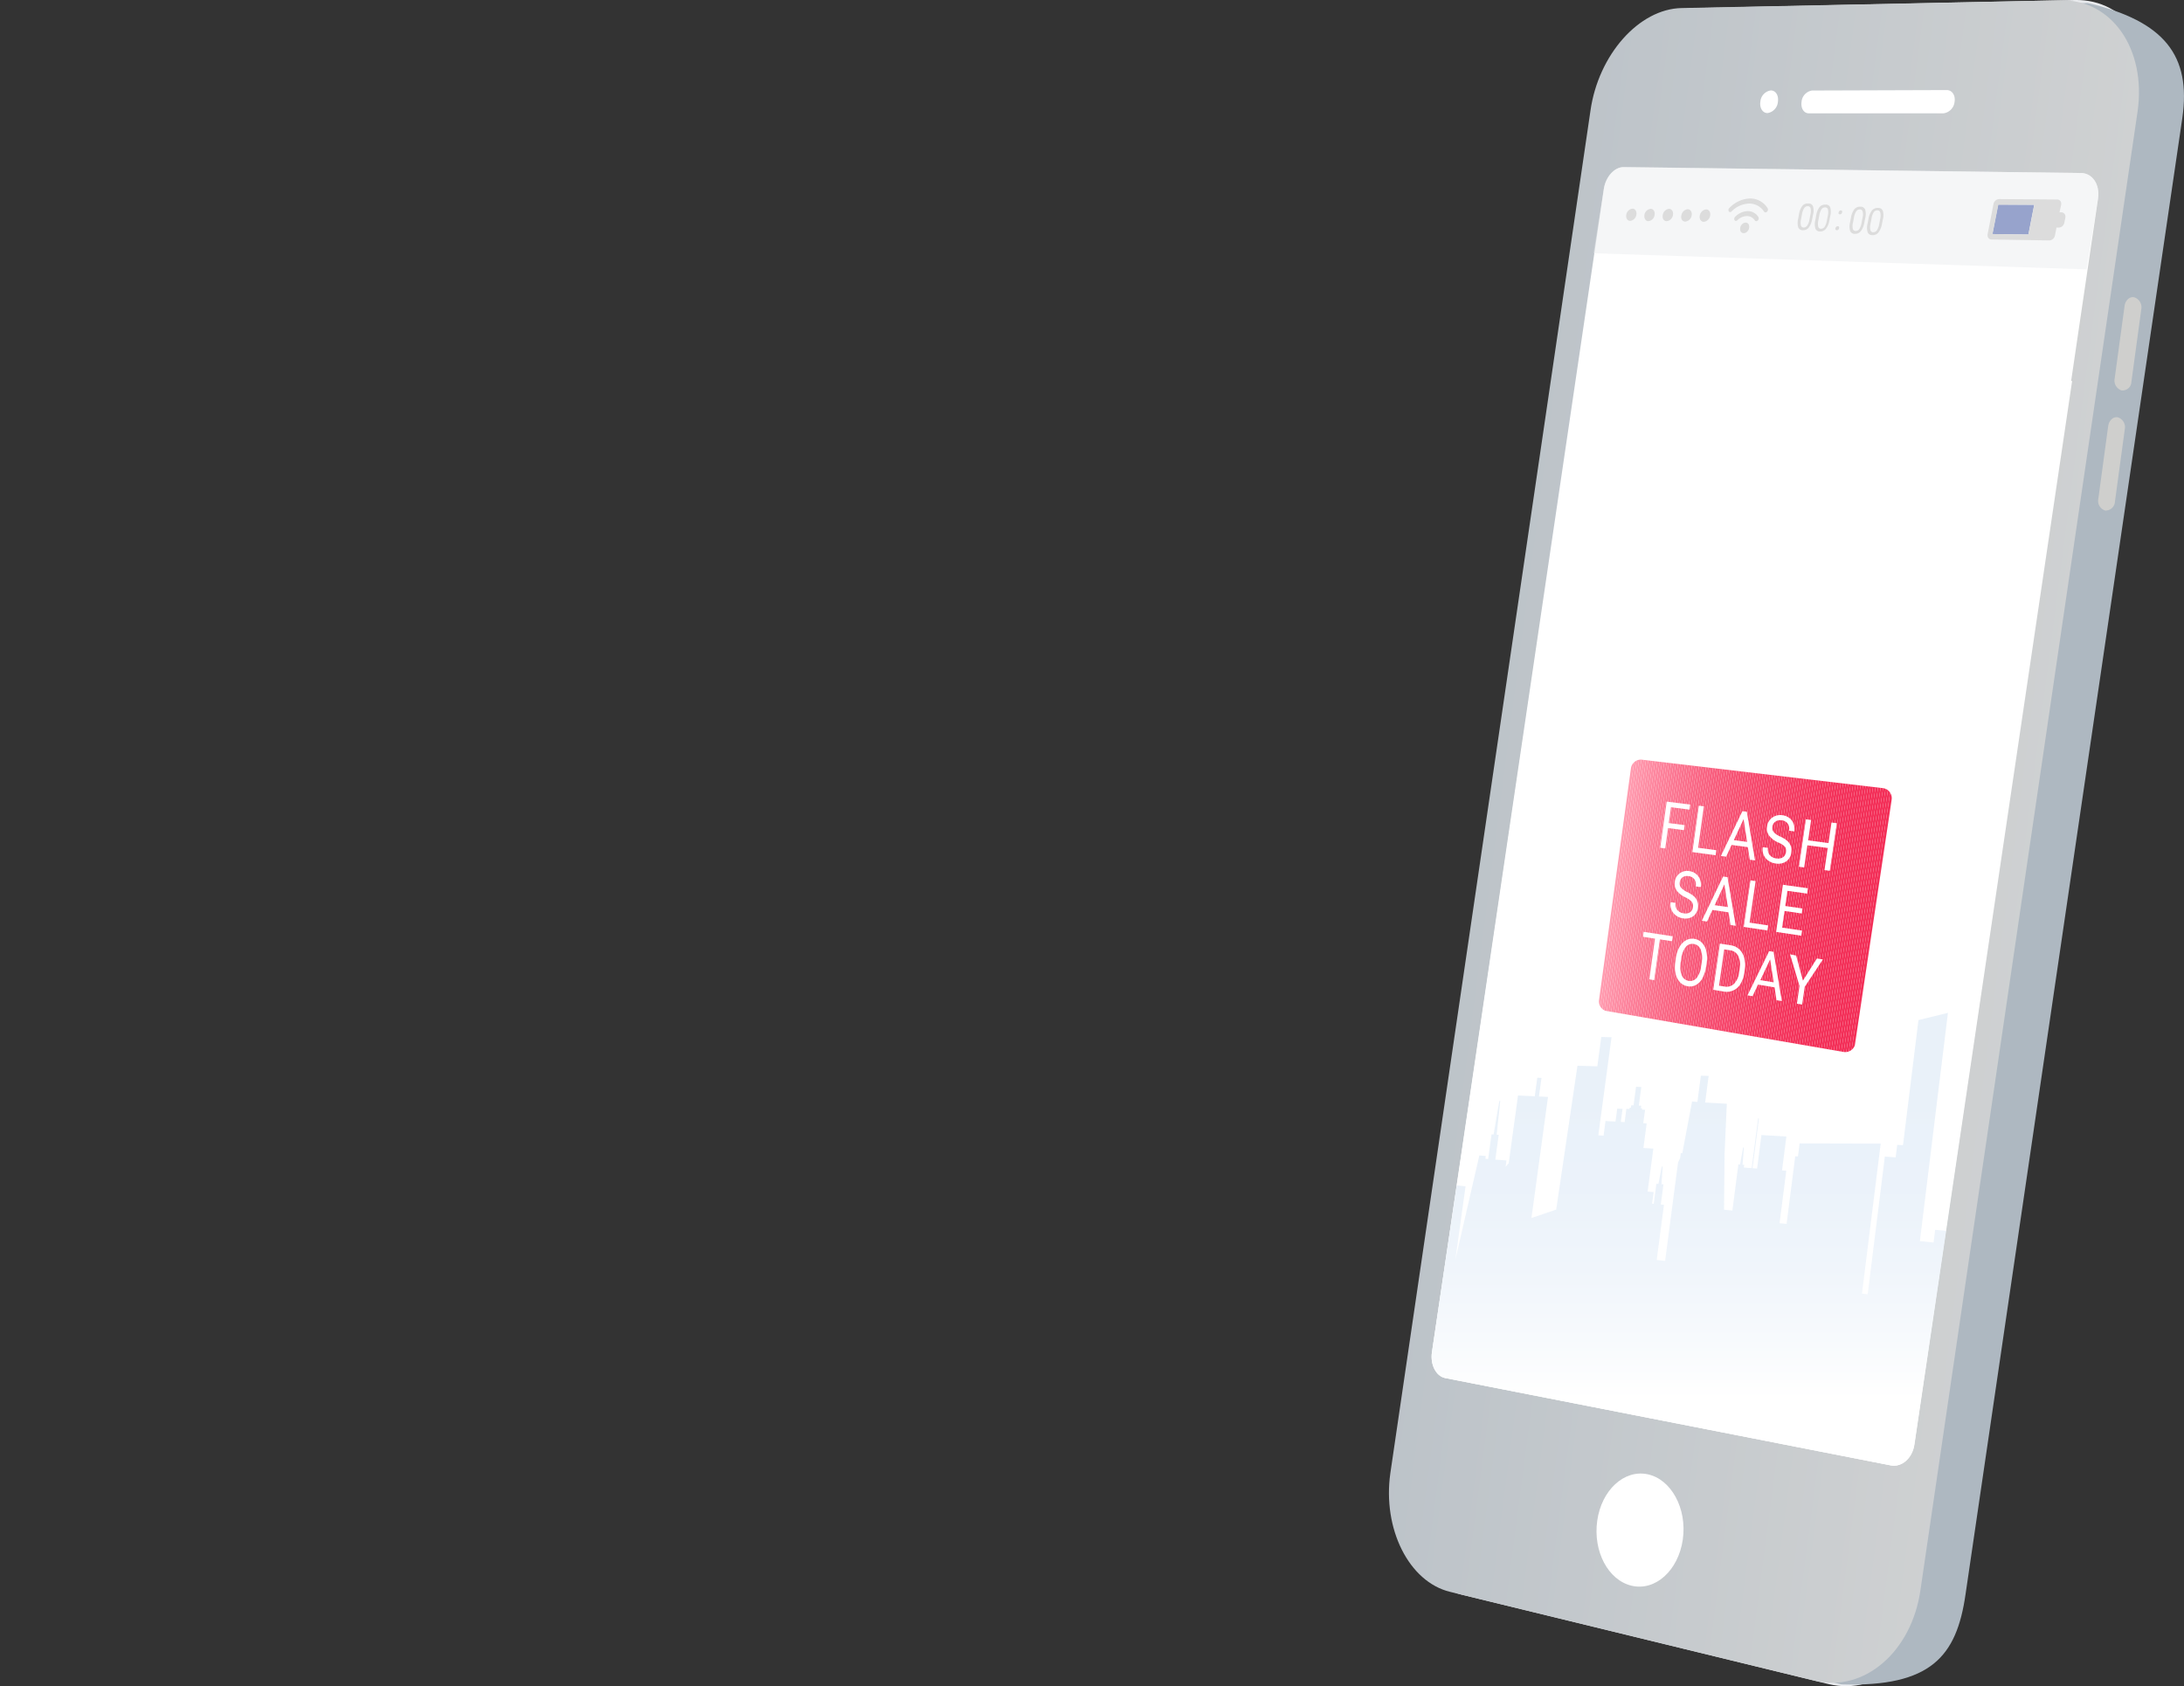 <svg id="bc5766fb-41e6-4777-931f-ab65e4da71de" data-name="Layer 1" xmlns="http://www.w3.org/2000/svg" xmlns:xlink="http://www.w3.org/1999/xlink" viewBox="0 0 493.67 381.16"><rect x="0" y="0" width="493.67" height="381.16" fill="#333333" stroke="none"/><defs><style>.a5494369-235b-493c-959f-179073673f53{fill:none;}.a0d11d78-9c63-456c-a9d4-a26c649a8ce4,.b52fd330-f145-4a01-a58a-294c7004da9f{fill:#e9ebee;}.a5f1bae2-9071-4cf6-adc9-47f036143816{fill:#aeb8c1;}.aedfdf66-a57d-45ad-94c7-97b56c08b920{fill:url(#a9bcd1f6-8643-49da-a768-000844634568);}.a55515f0-9b5a-4128-89d9-e08d0b482763{fill:#fff;}.a0d11d78-9c63-456c-a9d4-a26c649a8ce4,.bc9e79a0-7953-4498-add9-cdc15e5c4256{opacity:0.45;isolation:isolate;}.b88cf576-4947-4e68-a284-ea844085a8d0{clip-path:url(#e64d1e77-4796-48f3-9216-b7f6612a8605);}.bc9e79a0-7953-4498-add9-cdc15e5c4256{fill:url(#a10ced1f-4fce-4716-83a0-06319c2e58fd);}.e113e65c-a8e1-4341-97d9-28fdb322dae2{fill:#dcdcdc;}.a2ff1a1a-cc65-4ebb-abe7-ad2c5adbc73d{fill:#97a3cc;}.e70aa9e2-84c0-48dc-9cb5-e90daae37876{fill:#cfcfcd;}.a38d1af7-6f5f-4b6a-ae02-62895c2991ed{clip-path:url(#ae3fa0f5-61e2-4046-baf3-d4b199eb95a2);}.a0dd1d61-4e2b-4547-b47a-7bbe142ec01a{fill:#89d5ff;}.e2433df1-7765-491b-aa85-81de528e82e9{fill:#87d4ff;}.abfe0bf9-b3f7-4bd1-9800-d1be163a66de{fill:#85d3fe;}.b97bb07a-30df-4570-8d9a-cea6d5b00251{fill:#83d2fe;}.bdae78a4-3180-4359-ab47-bc481cd933fa{fill:#81d1fd;}.f50a2923-04d6-40e2-b34d-aad1ac9ac420{fill:#7fd0fd;}.a4650833-51fe-48a3-ae4d-03bae35f752d{fill:#7dcffc;}.beed88ad-c0f8-4a4a-a003-c7cae2ab4f30{fill:#7bcefc;}.f0d09156-dff6-414d-8a52-d789b1566dd5{fill:#79cdfb;}.b523cda1-613f-4bf0-863b-610e223a9940{fill:#77ccfb;}.e8d2c33c-74a0-47bd-9363-df63cc168642{fill:#75cbfb;}.aa45caa5-c33c-4278-ab07-7fcb05344189{fill:#73cafa;}.bf522e7e-9d5f-45fa-acbd-db3cb6cb8e37{fill:#71c9fa;}.ad662a23-10a0-4566-9606-dcac30f02d3d{fill:#6fc9f9;}.b144152e-d798-40f4-bbee-d2056e7d729c{fill:#6dc8f9;}.acc62d47-cb75-40f6-9cdb-f7addc37d993{fill:#6bc7f9;}.b89ef94e-d93c-46d7-8ebc-a35434cc5621{fill:#6ac6f8;}.ae9b6652-e031-46a9-9a32-9a1fe19e4d27{fill:#68c5f8;}.a0a8cab6-dec6-40fb-816d-04e9aeae145f{fill:#66c4f7;}.ae74c230-07dd-403d-bccf-e2830e6235c6{fill:#64c3f7;}.eca9f45f-1d05-4bb8-89b0-7eba4880096d{fill:#63c3f7;}.bedc2e54-e2dd-4a20-88aa-3137c2480db3{fill:#61c2f6;}.becb0b45-2670-480e-bb8a-7a4daa5cd573{fill:#5fc1f6;}.fcdac6d7-1ab7-48f8-8e34-ef9db3d00373{fill:#5ec0f6;}.afa06cc1-4096-4779-93d3-811dc2b93f56{fill:#5cbff5;}.a4aa827b-9927-4bd9-8b10-3e32a6d79a52{fill:#5abff5;}.ecce4cb1-95c0-40a3-9c43-9f08c5c4daa7{fill:#59bef5;}.f4d75892-cea3-45e7-a71b-774918a08dd5{fill:#57bdf4;}.e55c8f2d-e2d2-4823-851f-fc990ee841f0{fill:#56bcf4;}.a5c28242-a0fe-4b4d-8dc9-48b8875680bf{fill:#54bcf3;}.fd574880-8a58-444f-ac58-dab0926d9182{fill:#53bbf3;}.bf1ff058-64de-4524-94c3-12daeab8b66f{fill:#51baf3;}.a708ca53-ee16-466c-bc27-3205b31e5361{fill:#50b9f3;}.aa5edf3a-20bf-4498-8893-53722f94750f{fill:#4eb9f2;}.e60664f0-cb57-48e9-bc65-dbb7f3ba9f1c{fill:#4db8f2;}.b5eb9d61-e4bd-4b03-a047-0c764d4a49a5{fill:#4cb7f2;}.afe82850-5dab-4e14-b17b-36210874ba6c{fill:#4ab7f1;}.fa034b1b-7bd0-418d-ab85-7be0b7dc49f6{fill:#49b6f1;}.bbe335d1-b982-4039-a7a2-63cf9742c9da{fill:#48b5f1;}.eb234e2e-b12b-4eb2-9298-b633b70150a2{fill:#46b5f0;}.ae487ebf-4e2a-4761-8069-91f368b0c095{fill:#45b4f0;}.bb3b7105-120c-4927-bab8-5730f64f3a87{fill:#44b4f0;}.a0b90879-05e7-4ac0-a82c-8a369ca29289{fill:#42b3f0;}.f025ac66-aaa8-47ff-8cb0-3e09c5a86baf{fill:#41b2ef;}.bdcc7627-c83b-4d74-8135-94b0e73865d5{fill:#40b2ef;}.e6584451-33cc-46b1-87d3-3e3b511ef697{fill:#3fb1ef;}.bfd32461-5e76-45e8-981d-2a35493ff379{fill:#3eb1ef;}.ef7776a2-121d-4d16-a996-50c2d7c73673{fill:#3cb0ee;}.afc64b23-c473-4e89-85d5-275097e5f648{fill:#3bb0ee;}.babfc90b-3ea9-4772-bb7d-3f56a6444af0{fill:#3aafee;}.e78dad05-0e21-4b43-88e2-2144f4f29755{fill:#39afee;}.b9f79e75-b670-4a1a-9359-c040d19022ee{fill:#38aeed;}.b0b8feac-969f-42f4-a556-d42bb8b4d07e{fill:#37aded;}.b6927756-4126-43cf-a71e-d05d3cbb11a0{fill:#36aded;}.ff4ef002-29f7-41dd-859c-94963eb1fc54{fill:#35aded;}.ac34da56-f7ee-4622-9d47-5a767a12ad1b{fill:#34acec;}.f78afb24-e240-4049-87f2-8597f0004d29{fill:#33acec;}.af4dfbf3-6ed9-48c3-9d77-5a58372e6aba{fill:#32abec;}.aa83fa2c-24af-4637-93d0-7471fc3ae081{fill:#31abec;}.afea1055-a3f8-405b-aea6-18b82ea19fdc{fill:#30aaec;}.bdcc6d1b-56f9-41cc-8f21-0d7b3a91500f{fill:#2faaeb;}.bb72ec52-8e7c-4b4a-81c0-f50cd565b5b4{fill:#2ea9eb;}.bec01282-c555-4bc7-8321-25da3ebe7a06{fill:#2da9eb;}.bb54f57a-4a40-404a-9ba1-f4bd912c31ed{fill:#2ca8eb;}.abd37073-01f6-490e-9bf8-baf4dc2b9724{fill:#2ba8eb;}.f036ca80-d0a8-42ad-b1e1-366b09bd518e{fill:#2aa7ea;}.a16e4b3d-36e0-452a-af01-c25e9046c092{fill:#29a7ea;}.aca3553b-adf6-4701-8e92-ed2ed89c0f3e{fill:#28a6ea;}.afcafdf6-edc4-4723-8d2f-68be939c3cdb{fill:#27a6ea;}.ec01e395-8ccb-4e91-8530-8f17338a570b{fill:#26a5e9;}.e8950094-a513-47a9-9c62-5516d4c99a16{fill:#25a5e9;}.be2abf2a-8f76-4c61-bd12-74bce63128df{fill:#24a5e9;}.bb6d1a13-08ec-4dd6-a991-e912be7f7c37{fill:#24a4e9;}.e5459f01-1cf0-4806-8e2e-ab1c05fcf287{fill:#23a4e9;}.ba496e6f-bc03-4861-86b8-0b64d5974412{fill:#22a3e9;}.a7fcb925-925a-4110-93b9-3598c12e3dd6{fill:#22a3e8;}.e6aaa7c5-3ebd-4a95-8e51-65af1b78e3bd{fill:#21a3e8;}.b020e3af-f98b-4baf-aa20-9c2efc1c9098{fill:#20a3e8;}.add48a21-ab50-456d-98cc-6ed1ffc6f43c{fill:#20a2e8;}.b3359a12-0053-497c-a8ec-94f91ff0f4b8{fill:#1fa2e8;}.b1c6cf50-c65f-4348-8ca3-cf398163970d{fill:#1ea2e8;}.ff4188ba-e52b-40ae-87ed-f0bcb7a7b057{fill:#1ea1e8;}.e3aa8a67-fac2-45a1-b770-1a7cfc4b3fa6{fill:#1da1e8;}.f697b81b-d077-44d9-af22-2170cde49e9e{fill:#1da1e7;}.b0a7d7f1-fc8b-4918-b588-c64469c76ce6{fill:#1ca1e7;}.ac0d6519-e49b-4885-aee2-7aaab395f16c{fill:#1ca0e7;}.ef088632-b058-4710-8d7e-f417bb05fdfa{fill:#1ba0e7;}.bb364138-c1ae-4da7-8818-383b455f093a{clip-path:url(#b9006f2b-cb9f-493a-8bca-b9e3d2486ca3);}.b20a4b52-d66b-443c-aedb-a8f5182eb3b2{fill:#ff9cb0;}.b453191e-f825-413d-a63a-3c349ac1d12f{fill:#ff9aae;}.a22c38c3-4a6a-4772-853b-1d4c9ceb16df{fill:#ff98ad;}.e1201943-799d-47a4-9a83-e6f69c6bc03a{fill:#fe96ab;}.a72d5cff-421a-4ba1-8851-ec2cbae99afb{fill:#fe94a9;}.f17b84f3-af64-4f7f-85ef-c7fde3957046{fill:#fe92a8;}.b22c7133-dbd9-4673-bc61-c9eee97fc9bf{fill:#fe90a6;}.ae65f67c-284d-4ac3-8fac-28984607053c{fill:#fd8ea4;}.f52a81e2-3603-47a8-a345-6ce2e19c7d7f{fill:#fd8ca3;}.a4db65e1-1c14-41db-9718-7d9756043f88{fill:#fd8aa1;}.e8a62840-01fb-435c-977c-64447fb468a2{fill:#fd88a0;}.b118c12f-fd02-4618-b587-504368434f26{fill:#fd869e;}.a2ae2e3f-a6a2-48a1-8a41-7e10410de3b0{fill:#fc849d;}.a3b4e4d7-6be5-4546-85ca-9be4ba94cdad{fill:#fc829b;}.a7179b78-4f4f-4ac7-8b7c-f06c23f5120c{fill:#fc809a;}.f56654a4-c2f8-4cb7-92c8-de90689ba65c{fill:#fc7f98;}.bfa7fb5f-f3f1-4969-bbf9-b61948540569{fill:#fc7d97;}.ad3d9623-f5c8-4123-9136-915fbf2e0495{fill:#fb7b95;}.a7c3e3db-d500-462d-8aef-290c69300d01{fill:#fb7994;}.f35a4d83-d111-411b-84c6-9f8821457235{fill:#fb7793;}.af4e105d-444a-4d8c-a44a-bcab7b7b996c{fill:#fb7691;}.eb732507-3fef-4a46-8456-a7f7d1236c4e{fill:#fb7490;}.b6083f84-533f-48e2-a834-45c4dbfff388{fill:#fa728e;}.bc8e1245-4032-4a48-bc13-309a263e80b2{fill:#fa718d;}.b61be725-b6c1-407c-84e8-164becffd330{fill:#fa6f8c;}.bd0504c9-bcf4-4423-a643-b78a50b1b558{fill:#fa6e8a;}.ba13bc78-dce4-4c1e-bda4-d9834f6c2c32{fill:#fa6c89;}.fd2a6c16-1aea-4bee-98ab-b5b0746cb69f{fill:#fa6a88;}.b49693cc-8cd1-4ede-b140-9f2b3f1c37b1{fill:#f96987;}.aa41e65e-e91b-4e44-9627-462edf27fdb9{fill:#f96785;}.b0e572de-d2f3-4bc0-b43f-ae4c7ccdb903{fill:#f96684;}.ba97962d-af3f-46a7-afcc-fcc95aab221b{fill:#f96483;}.abd7a876-cf26-4035-a331-4763ef4183e4{fill:#f96382;}.a6adc5f1-3fbb-40c8-9c47-8217c7cc5aba{fill:#f96181;}.bb070188-f95b-4581-b986-12739710bf91{fill:#f86080;}.b6ee848c-5239-45c3-9ac0-d2103b36e0fb{fill:#f85f7f;}.f3bccba0-664c-44a4-ab68-4f2ce76e42ac{fill:#f85d7d;}.aba869c2-d526-4d86-b65e-6df69e565247{fill:#f85c7c;}.aae080fe-90fd-4a44-ab54-2a2b8e462ddd{fill:#f85b7b;}.ec4cdd68-32cb-4450-bc5d-cf7c460df8db{fill:#f8597a;}.b78e8098-ce18-4e47-8e71-e8d697dc7d1b{fill:#f85879;}.e023f818-75c5-4439-9f0c-a6c9496ecdd9{fill:#f75778;}.ef75bd20-8763-4303-8ec8-4379da2c7ff6{fill:#f75677;}.ad06980c-fb46-4057-8431-20c3fad0a10c{fill:#f75476;}.e101a4d8-66cc-4b96-ae00-39657a7c3003{fill:#f75375;}.a042c1fe-bbd1-4932-a079-02a00cb58a40{fill:#f75274;}.bee3e279-563d-4280-946e-54aa03107d13{fill:#f75173;}.b1906171-d175-40b9-86db-b219cfec146d{fill:#f75072;}.a6e696db-f090-4e46-87f8-1f0e576b5322{fill:#f64f71;}.b0207de4-1093-4cc2-88da-71d693078b07{fill:#f64d71;}.abf8b5dc-73cd-4039-a883-dc0282ea57da{fill:#f64c70;}.ba78bc77-88db-487f-907b-23ffe4607a1b{fill:#f64b6f;}.fc9591fe-bd6c-4936-993f-63814de3dc12{fill:#f64a6e;}.bf7e3a0e-3a99-4a96-bfb1-08d8da9cfd7f{fill:#f6496d;}.a8c03fae-99f0-46a9-97c0-4bb8f3a298a5{fill:#f6486c;}.a420af27-6655-4bbb-88b9-f8e985ea6fa5{fill:#f6476c;}.f6306d99-a29e-4b52-9a90-9389e6cb3f3c{fill:#f6466b;}.ba517ac8-4b49-473c-aa8d-777ecae7d3c2{fill:#f5456a;}.f8052a9c-0122-4b47-a97e-f78b98013437{fill:#f54469;}.b294596b-2c54-47d0-9397-157f6efd6877{fill:#f54368;}.e771eb72-5a2a-4d05-8cb4-58f6de6c3de6{fill:#f54267;}.a9e0fe81-c55a-4726-bfbc-0d4a0be1d6df{fill:#f54167;}.b37a52df-22b7-4d63-82e6-53563dba7635{fill:#f54066;}.b1f0368c-432f-476d-a254-6e03a6665d48{fill:#f53f65;}.a38b1628-e7c4-4372-9bd0-9e6425cff9ae{fill:#f53e64;}.a6e57c22-43dc-4ebd-bd6a-f80a4f438663{fill:#f53d63;}.eba3a0e8-4ae5-45ed-9efd-704f1c268903{fill:#f43c63;}.af9c26fe-3b4b-4467-990c-e4fd98bbb611{fill:#f43c62;}.fd474577-62c4-4c6c-b3d8-9bef092dece0{fill:#f43b62;}.a27228b9-3024-4f41-8339-0ac698611bbd{fill:#f43a61;}.bef7a74c-dd49-4266-8913-6737d98450e2{fill:#f43960;}.bc277132-a530-4f1b-bed0-3944feefb83c{fill:#f4385f;}.fdabcef8-37b3-4e7e-b1e8-dff3d51570b7{fill:#f4375f;}.b08cd266-03b6-4203-a3b9-2c4274ce3bad{fill:#f4375e;}.a9623c8b-5289-4250-b333-037ceedbaa33{fill:#f4365e;}.a0043811-cb45-432e-863d-af8faa05656a{fill:#f4365d;}.bdf4f723-e19c-4db6-baf3-e27f436a2db3{fill:#f4355d;}.a5b05dcc-bc80-4563-8d69-9ff8528049de{fill:#f4345c;}.af9a390a-5188-4b6b-99d8-ec6b8f33fc21{fill:#f3335b;}.be800614-2325-4b90-9ec2-9c06ddeeec6d{fill:#f3325b;}.b7c4a8d5-a345-4f15-9712-53436bfd807d{fill:#f3325a;}.a8250b05-5dc2-4c82-8dd9-61eedb9c46ac{fill:#f3315a;}.bbcf53fb-c786-4fa9-af66-02c451be9d35{fill:#f33159;}.bd98b1d4-4c37-4f3e-a4ca-c19c78c25cce{fill:#f33059;}.ede0f472-a9a3-4501-add9-90cdd74f55fa{fill:#f33058;}.a4d8d8cd-5d1a-4d0f-98ba-26e76995b564{fill:#f32f58;}.a37da42e-c536-4367-b8ac-896d3f46b2de{fill:url(#a2222b50-67c7-42a0-806a-227d15a96277);}.a85433cc-6fb5-4985-948d-1db673351cb1{fill:url(#f5c8a8e1-a485-4c5d-9549-f1e38502b147);}.bd7b689f-8ed5-4bb4-abaa-f824404d34b7{fill:url(#f33ef66b-3fc6-4d1d-aa49-1793c7487d5f);}.a033fb85-2bb0-4894-8b03-67e4513a09c0{fill:url(#b3e3b002-4bd0-4188-aa1d-f43661451d4c);}.e1683c8b-375c-48c7-b34f-ae8a11c1a5d3{fill:#00b06a;}.b60fa22c-fa6d-4232-9318-c8e199815e15{fill:url(#ab9db7e3-b50a-42a5-b2e0-6c796711683b);}.aba09df1-90a5-46a4-9348-06d7c52966cd{fill:url(#a0a70231-cf96-4c3c-8cb1-a9f0f28c2587);}.e5a0bdae-50b4-44b7-8199-1e68c565fac5{fill:url(#a4b819f9-c7c0-4d37-96ee-bfb2b0685540);}.b5662102-938d-452d-b470-f8180e1e2138{fill:url(#b7ab36f9-271d-4422-aced-cc736c0e4c61);}.f76eee6d-745a-4d70-8d5d-053a0f701a8c{fill:url(#afbdd70b-4ae2-4169-bc5a-bfe53f55fc6f);}.a2fbf158-3a3b-47f8-afbe-293e29ab2608{fill:url(#b80a8a89-de73-4cc5-8a67-2922fba7689b);}.a1eed338-f1be-4043-92b3-15b6a978aaae{fill:url(#a6b2578e-49c3-4806-9274-ee6b65c19417);}.f4d73163-195b-46d0-a4af-cf5125c57952{fill:#b0532f;}.adb016a6-4392-41f1-86d2-89e74cf1fc25{fill:url(#a989fc18-d025-40ca-848b-dbed667ef4b7);}.a4cb5eb0-4d0f-43ea-ab0e-b8aea30f7276{fill:#28b979;}.baaacb6e-3f3c-48f8-918d-dd5e8a915b23{fill:url(#b75c6623-ab90-4268-ae7d-7d4ffeeb020c);}.ab58faae-3f06-4499-b4d8-887126189a6e{fill:url(#e3af2bca-fbc7-4cd8-99ed-969acde68f7a);}.bbfddaaa-7b8c-4b6c-a744-091efa69699b{fill:url(#b969e6eb-b5f3-4644-93bf-dc5151df7c41);}.b6e046fc-ebcb-4dca-ac58-074f19632fbf{fill:url(#fe2fa0c3-8e12-433c-8bb7-6429b3d94164);}.ff16ffdf-2849-404a-b9db-256247074f7e{fill:url(#e106301b-3cdf-419c-bc1c-4f0dcb96885d);}.a551934e-e782-474c-91d0-81f008a69a03{fill:url(#eff4e47f-9c17-42e6-9df4-8f90954a22c1);}.f3229790-99b8-4475-89cd-f1664e3b5020{fill:url(#b16d7162-54a2-4151-a5a2-484efda0eab3);}.e9e06ca2-e5de-4a9f-9431-9bbb6e1ec5a2{fill:url(#e1c46d75-8636-4f95-91fd-adef94510828);}.bc766362-043c-45a2-ae85-77ff0938cddd{fill:url(#e2f9631c-0883-4611-a259-f9827e21f8f8);}.b8f21637-2a2c-45de-a232-9c8eed8dd2cb{fill:url(#bd65d70d-4ba8-4b21-9be5-72a916e2a7af);}.b6dec0cf-60da-4416-b84c-542b71ce8502{fill:url(#f8ac92a0-3a21-4f05-b9c7-a72dc98fcad6);}.ee3ba1ae-c7b1-47ce-8d99-cc32fcc0fcfe{fill:#353535;}.f1adf752-f0e0-4f51-bfee-69152bdc9aa8{fill:#ffc7cc;}.afd5cffc-3805-438f-8cf2-69f0a085b76a{fill:url(#acb7e51d-d3b4-42f5-b368-f054f3382dad);}.b8f68ff6-1074-4f3a-90f2-b05eefaf223a{fill:url(#aa010e64-067d-4635-bb66-09f2a798ec8a);}.fd91b5cf-f5c7-4437-9afc-214c58ab7e0c{fill:url(#e77c0d64-ae91-4746-8257-2d51c6ef261a);}.be726d51-9890-4dbd-a0d7-473938c85967{fill:url(#a15956f2-d5f7-4a32-9abc-960e90111910);}.a1165ad5-aebc-4a90-b4c5-e49425c9d5c5{fill:url(#eb5395c8-f0cf-4b91-bb4f-470782901d5e);}.ae994ed0-4ff7-435b-afeb-34466ee8efec{fill:url(#b324ea47-366b-47ef-87fc-48ea8fabe5f5);}.b40cc206-49ba-4115-b80e-47bf5be316d6{fill:url(#b851dc0f-95b9-4b2e-8e36-57b7b108e3c8);}.a746c206-90a1-4ecc-9618-6f11f11dba4a{fill:url(#e551c743-5985-46a3-a2a5-f21ecd060fad);}.a9549380-647f-4860-a93e-3b5514bf4f84{fill:url(#eff91394-52b1-4625-aa60-b4df3eb725f4);}.f0e06430-0bc3-484f-9808-308fdd850feb{fill:url(#adb800a0-4f1b-45a8-841a-ccaa1ac3f78d);}.fddda29f-59a7-4895-be06-f4615c6264d9{fill:url(#a4c09b58-1524-4b6b-9197-e69a9ffdba40);}

.e70aa9e2-84c0-48dc-9cb5-e90daae37876, .ae994ed0-4ff7-435b-afeb-34466ee8efec, .afd5cffc-3805-438f-8cf2-69f0a085b76a{
	mix-blend-mode: multiply;
}
.ab8ff63c-9f8a-49af-8919-51dd8ab542ef {
    fill: #fff;
}

g#a1fd1d86-6596-4c16-bdb9-63e1eb69e75d {
    transform-box: fill-box;
    transform-origin: center;
    animation: mobile 15s ease 0s infinite;
}
g.a38d1af7-6f5f-4b6a-ae02-62895c2991ed{
	opacity: 0;
	animation: thankYou 15s ease 0s infinite;
}
g#b0078ad8-b7c6-4652-8d1d-ee6e5322db0e {
    transform-origin: center;
    transform-box: fill-box;
    transition: all 4s ease 0s;
    transform: rotate(11deg) translateX(209px) scale3d(.11, .11, 0);
    opacity: 0;
    animation: man____ 15s ease 0s infinite;
}

g.bb364138-c1ae-4da7-8818-383b455f093a{
	animation: chackOut 15s ease 0s infinite;
}
@keyframes thankYou{
	0%, 40%{opacity: 0}
	45%{opacity: 1}
	55%{opacity: 0}
	65%{opacity: 1}
	75%{opacity: 0}
	85%{opacity: 1}
	90%, 100%{opacity: 0}
}
@keyframes chackOut{
	0%, 15%{opacity: 1}
	20%{opacity: 0}
	25%{opacity: 1}
	30%, 90%{opacity: 0}
	95%, 100%{opacity: 1}
}

@keyframes mobile{
	0%, 5%{transform: rotate(-8.5deg) scale(.9);}
	10%, 90%{transform: rotate(0deg) scale(1);}
	96%,100%{transform: rotate(-8.5deg) scale(.9);}

}
@keyframes man____{
	0%, 30%{transform: rotate(11deg) translateX(209px) scale3d(.11, .11, 0);opacity: 0;}
	40%, 90%{transform: rotate(0deg) translateX(0) scale3d(1, 1, 0);opacity: 1;}
	
}




</style><linearGradient id="a9bcd1f6-8643-49da-a768-000844634568" x1="254.05" y1="257.24" x2="471.16" y2="259.53" gradientTransform="matrix(0.99, 0.14, 0.14, -0.99, -40.66, 384.07)" gradientUnits="userSpaceOnUse"><stop offset="0" stop-color="#aeb8c1"/><stop offset="0.35" stop-color="#bbc2c8"/><stop offset="1" stop-color="#cfd1d2"/></linearGradient><clipPath id="e64d1e77-4796-48f3-9216-b7f6612a8605" transform="translate(0 0)"><path class="a5494369-235b-493c-959f-179073673f53" d="M357.21,80.06,323.67,305.68c-.4,2.81.94,5.41,3,5.82l100.71,19.74c2.51.49,4.92-1.63,5.36-4.74L468.38,86.13Z"/></clipPath><linearGradient id="a10ced1f-4fce-4716-83a0-06319c2e58fd" x1="380.21" y1="68.3" x2="380.21" y2="136.66" gradientTransform="matrix(1, 0, 0, -1, 0, 384)" gradientUnits="userSpaceOnUse"><stop offset="0" stop-color="#fff"/><stop offset="0.15" stop-color="#f1f6fb"/><stop offset="0.42" stop-color="#deeaf7"/><stop offset="0.7" stop-color="#d3e3f4"/><stop offset="1" stop-color="#cfe1f3"/></linearGradient><clipPath id="ae3fa0f5-61e2-4046-baf3-d4b199eb95a2" transform="translate(0 0)"><path class="a5494369-235b-493c-959f-179073673f53" d="M428.46,160.14l-55.18-5.58a2.16,2.16,0,0,1-1.64-2.58v0l5.22-37.89a2.51,2.51,0,0,1,2.33-2.34l56,3.39a2.22,2.22,0,0,1,1.87,2.51,1.89,1.89,0,0,1-.05.23l-6,40A2.55,2.55,0,0,1,428.46,160.14Z"/></clipPath><clipPath id="b9006f2b-cb9f-493a-8bca-b9e3d2486ca3" transform="translate(0 0)"><path class="a5494369-235b-493c-959f-179073673f53" d="M416.86,237.81l-53.79-9.25a2.3,2.3,0,0,1-1.6-2.68l7.16-52a2.29,2.29,0,0,1,2.28-2.18l54.86,6.47a2.3,2.3,0,0,1,1.8,2.72.15.15,0,0,1,0,.07l-8.18,54.74a2.29,2.29,0,0,1-2.43,2.12Z"/></clipPath><linearGradient id="a2222b50-67c7-42a0-806a-227d15a96277" x1="62.58" y1="141.46" x2="76.64" y2="141.46" gradientTransform="matrix(1.03, 0.14, 0.01, -0.97, 3.58, 413.28)" gradientUnits="userSpaceOnUse"><stop offset="0" stop-color="#89d5ff"/><stop offset="0.07" stop-color="#7acefc"/><stop offset="0.25" stop-color="#58bdf4"/><stop offset="0.43" stop-color="#3db0ee"/><stop offset="0.61" stop-color="#2aa7ea"/><stop offset="0.8" stop-color="#1fa2e8"/><stop offset="1" stop-color="#1ba0e7"/></linearGradient><linearGradient id="f5c8a8e1-a485-4c5d-9549-f1e38502b147" x1="47.13" y1="160.23" x2="48.54" y2="178.58" xlink:href="#a2222b50-67c7-42a0-806a-227d15a96277"/><linearGradient id="f33ef66b-3fc6-4d1d-aa49-1793c7487d5f" x1="16.95" y1="137.58" x2="62.58" y2="137.58" xlink:href="#a2222b50-67c7-42a0-806a-227d15a96277"/><linearGradient id="b3e3b002-4bd0-4188-aa1d-f43661451d4c" x1="40.14" y1="134.54" x2="41.78" y2="155.9" gradientTransform="matrix(1.03, 0.14, 0.01, -0.97, 3.58, 413.28)" gradientUnits="userSpaceOnUse"><stop offset="0" stop-color="#eef4fb"/><stop offset="0.31" stop-color="#e3edf8"/><stop offset="1" stop-color="#cfe1f3"/></linearGradient><linearGradient id="ab9db7e3-b50a-42a5-b2e0-6c796711683b" x1="55.7" y1="32.7" x2="66" y2="22.41" gradientTransform="matrix(0.97, -0.24, -0.24, -0.97, 41.67, 296.42)" gradientUnits="userSpaceOnUse"><stop offset="0" stop-color="#ffb97d"/><stop offset="0.06" stop-color="#feb271"/><stop offset="0.24" stop-color="#fa9d4f"/><stop offset="0.42" stop-color="#f78d34"/><stop offset="0.61" stop-color="#f58221"/><stop offset="0.8" stop-color="#f37b16"/><stop offset="1" stop-color="#f37912"/></linearGradient><linearGradient id="a0a70231-cf96-4c3c-8cb1-a9f0f28c2587" x1="75.91" y1="79.68" x2="86.04" y2="69.55" gradientTransform="matrix(1, -0.06, -0.06, -1, 10.73, 358.79)" gradientUnits="userSpaceOnUse"><stop offset="0" stop-color="#ffb8a1"/><stop offset="0.06" stop-color="#fead94"/><stop offset="0.24" stop-color="#fa9272"/><stop offset="0.42" stop-color="#f77d57"/><stop offset="0.61" stop-color="#f56e44"/><stop offset="0.8" stop-color="#f36539"/><stop offset="1" stop-color="#f36235"/></linearGradient><linearGradient id="a4b819f9-c7c0-4d37-96ee-bfb2b0685540" x1="-533.4" y1="331.63" x2="-523.23" y2="321.47" gradientTransform="matrix(-0.79, -0.61, 0.61, -0.79, -500.33, 203.28)" xlink:href="#a0a70231-cf96-4c3c-8cb1-a9f0f28c2587"/><linearGradient id="b7ab36f9-271d-4422-aced-cc736c0e4c61" x1="-491.46" y1="86.98" x2="-481.34" y2="76.86" gradientTransform="translate(-392.33 372.21) rotate(176.57)" xlink:href="#a0a70231-cf96-4c3c-8cb1-a9f0f28c2587"/><linearGradient id="afbdd70b-4ae2-4169-bc5a-bfe53f55fc6f" x1="-538.1" y1="201.63" x2="-527.96" y2="191.49" gradientTransform="matrix(-0.96, -0.29, 0.29, -0.96, -462.42, 296)" xlink:href="#a0a70231-cf96-4c3c-8cb1-a9f0f28c2587"/><linearGradient id="b80a8a89-de73-4cc5-8a67-2922fba7689b" x1="106.75" y1="119.18" x2="117.02" y2="108.91" gradientTransform="matrix(0.99, 0.12, 0.12, -0.99, -29.7, 377.89)" xlink:href="#ab9db7e3-b50a-42a5-b2e0-6c796711683b"/><linearGradient id="a6b2578e-49c3-4806-9274-ee6b65c19417" x1="78.65" y1="93.16" x2="78.23" y2="88.52" gradientTransform="matrix(1, -0.06, -0.06, -1, 10.73, 358.79)" xlink:href="#ab9db7e3-b50a-42a5-b2e0-6c796711683b"/><linearGradient id="a989fc18-d025-40ca-848b-dbed667ef4b7" x1="-759.7" y1="232.98" x2="-757.07" y2="216.32" gradientTransform="matrix(-0.94, -0.34, 0.34, -0.94, -656.6, 235.83)" gradientUnits="userSpaceOnUse"><stop offset="0" stop-color="#ff9cb0"/><stop offset="0.06" stop-color="#fd8ea4"/><stop offset="0.24" stop-color="#fa6c89"/><stop offset="0.42" stop-color="#f75173"/><stop offset="0.61" stop-color="#f53e64"/><stop offset="0.8" stop-color="#f3335b"/><stop offset="1" stop-color="#f32f58"/></linearGradient><linearGradient id="b75c6623-ab90-4268-ae7d-7d4ffeeb020c" x1="-700.11" y1="90.69" x2="-697.25" y2="72.59" gradientTransform="translate(-604.83 383.56) rotate(180)" xlink:href="#a989fc18-d025-40ca-848b-dbed667ef4b7"/><linearGradient id="e3af2bca-fbc7-4cd8-99ed-969acde68f7a" x1="113.4" y1="115.35" x2="121.45" y2="94.13" gradientTransform="matrix(1, 0, 0, -1, -0.62, 383.56)" xlink:href="#a989fc18-d025-40ca-848b-dbed667ef4b7"/><linearGradient id="b969e6eb-b5f3-4644-93bf-dc5151df7c41" x1="127.32" y1="93.63" x2="130.29" y2="74.8" gradientTransform="matrix(1, 0, 0, -1, -0.62, 383.56)" xlink:href="#a989fc18-d025-40ca-848b-dbed667ef4b7"/><linearGradient id="fe2fa0c3-8e12-433c-8bb7-6429b3d94164" x1="-739.96" y1="216.84" x2="-737.33" y2="200.18" xlink:href="#a989fc18-d025-40ca-848b-dbed667ef4b7"/><linearGradient id="e106301b-3cdf-419c-bc1c-4f0dcb96885d" x1="110.56" y1="87.41" x2="118.61" y2="66.19" gradientTransform="matrix(1, 0, 0, -1, -0.62, 383.56)" xlink:href="#a989fc18-d025-40ca-848b-dbed667ef4b7"/><linearGradient id="eff4e47f-9c17-42e6-9df4-8f90954a22c1" x1="39.41" y1="17.04" x2="61.42" y2="17.04" gradientTransform="matrix(1, 0, 0, -1, -0.62, 383.56)" gradientUnits="userSpaceOnUse"><stop offset="0" stop-color="#343a44"/><stop offset="0.3" stop-color="#232d3e"/><stop offset="0.64" stop-color="#182439"/><stop offset="1" stop-color="#142138"/></linearGradient><linearGradient id="b16d7162-54a2-4151-a5a2-484efda0eab3" x1="45.26" y1="16.97" x2="55.57" y2="16.97" gradientTransform="matrix(1, 0, 0, -1, -0.62, 383.56)" xlink:href="#b3e3b002-4bd0-4188-aa1d-f43661451d4c"/><linearGradient id="e1c46d75-8636-4f95-91fd-adef94510828" x1="51.46" y1="14.44" x2="50.38" y2="29.85" gradientTransform="matrix(1, 0, 0, -1, -0.62, 383.56)" gradientUnits="userSpaceOnUse"><stop offset="0" stop-color="#eef4fb"/><stop offset="0.09" stop-color="#e6ecf3"/><stop offset="0.7" stop-color="#b7babe"/><stop offset="1" stop-color="#a5a7aa"/></linearGradient><linearGradient id="e2f9631c-0883-4611-a259-f9827e21f8f8" x1="116.06" y1="17.47" x2="138.06" y2="17.47" gradientTransform="matrix(1, 0, 0, -1, 0, 384)" xlink:href="#eff4e47f-9c17-42e6-9df4-8f90954a22c1"/><linearGradient id="bd65d70d-4ba8-4b21-9be5-72a916e2a7af" x1="122.53" y1="17.01" x2="132.83" y2="17.01" gradientTransform="matrix(1, 0, 0, -1, -0.62, 383.56)" xlink:href="#b3e3b002-4bd0-4188-aa1d-f43661451d4c"/><linearGradient id="f8ac92a0-3a21-4f05-b9c7-a72dc98fcad6" x1="128.71" y1="14.44" x2="127.64" y2="29.85" xlink:href="#e1c46d75-8636-4f95-91fd-adef94510828"/><linearGradient id="acb7e51d-d3b4-42f5-b368-f054f3382dad" x1="232.64" y1="167.37" x2="229.8" y2="208.27" gradientTransform="matrix(1, 0, 0, -1, -0.62, 383.56)" gradientUnits="userSpaceOnUse"><stop offset="0" stop-color="#fff" stop-opacity="0"/><stop offset="0.24" stop-color="#f7f3f4" stop-opacity="0.22"/><stop offset="0.77" stop-color="#e1d6da" stop-opacity="0.76"/><stop offset="0.99" stop-color="#d8c9ce"/></linearGradient><linearGradient id="aa010e64-067d-4635-bb66-09f2a798ec8a" x1="-192.97" y1="-260.94" x2="-148.79" y2="-260.94" gradientTransform="matrix(-0.17, 0.99, -0.99, -0.17, 86.84, 412.23)" xlink:href="#eff4e47f-9c17-42e6-9df4-8f90954a22c1"/><linearGradient id="e77c0d64-ae91-4746-8257-2d51c6ef261a" x1="-596.83" y1="-16.71" x2="-587.14" y2="39.19" gradientTransform="translate(-251.9 412.96) rotate(166.66)" xlink:href="#a989fc18-d025-40ca-848b-dbed667ef4b7"/><linearGradient id="a15956f2-d5f7-4a32-9abc-960e90111910" x1="-544.78" y1="-71.81" x2="-497.76" y2="-71.81" gradientTransform="matrix(-0.97, 0.26, -0.26, -0.97, -256.72, 435.31)" xlink:href="#eff4e47f-9c17-42e6-9df4-8f90954a22c1"/><linearGradient id="eb5395c8-f0cf-4b91-bb4f-470782901d5e" x1="-613.42" y1="112.2" x2="-573.18" y2="112.2" gradientTransform="translate(-321.58 383.56) rotate(180)" xlink:href="#a989fc18-d025-40ca-848b-dbed667ef4b7"/><linearGradient id="b324ea47-366b-47ef-87fc-48ea8fabe5f5" x1="-587.48" y1="277.72" x2="-580.65" y2="290.73" gradientTransform="translate(-321.58 383.56) rotate(180)" xlink:href="#acb7e51d-d3b4-42f5-b368-f054f3382dad"/><linearGradient id="b851dc0f-95b9-4b2e-8e36-57b7b108e3c8" x1="-623.78" y1="214.02" x2="-566.92" y2="214.02" gradientTransform="translate(-321.58 383.56) rotate(180)" xlink:href="#a2222b50-67c7-42a0-806a-227d15a96277"/><linearGradient id="e551c743-5985-46a3-a2a5-f21ecd060fad" x1="-551.36" y1="149.06" x2="-518.73" y2="149.06" gradientTransform="matrix(-0.92, 0.4, -0.4, -0.92, -174.48, 425.68)" gradientUnits="userSpaceOnUse"><stop offset="0" stop-color="#8e4430"/><stop offset="0.06" stop-color="#8c402b"/><stop offset="0.36" stop-color="#872f18"/><stop offset="0.67" stop-color="#83250d"/><stop offset="1" stop-color="#822209"/></linearGradient><linearGradient id="eff91394-52b1-4625-aa60-b4df3eb725f4" x1="-557.03" y1="151.76" x2="-550.42" y2="151.76" gradientTransform="matrix(-0.92, 0.4, -0.4, -0.92, -174.48, 425.68)" gradientUnits="userSpaceOnUse"><stop offset="0" stop-color="#ff7a57"/><stop offset="0.07" stop-color="#fd714d"/><stop offset="0.29" stop-color="#f95b32"/><stop offset="0.52" stop-color="#f64c1f"/><stop offset="0.75" stop-color="#f44214"/><stop offset="1" stop-color="#f33f10"/></linearGradient><linearGradient id="adb800a0-4f1b-45a8-841a-ccaa1ac3f78d" x1="-531.06" y1="158.76" x2="-512.86" y2="158.76" xlink:href="#e551c743-5985-46a3-a2a5-f21ecd060fad"/><linearGradient id="a4c09b58-1524-4b6b-9197-e69a9ffdba40" x1="-573.7" y1="130.8" x2="-550.42" y2="130.8" xlink:href="#e551c743-5985-46a3-a2a5-f21ecd060fad"/></defs><title>ecommerce</title><g id="a1fd1d86-6596-4c16-bdb9-63e1eb69e75d" data-name="mobile"><path class="b52fd330-f145-4a01-a58a-294c7004da9f" d="M413.32,380.68l-82.88-20.2c-9.36-2.28-15.37-14.29-13.58-26.88L362.18,25.06c1.79-12.63,11-23,20.71-23.24L469,0c11.6-.24,19.54,11,17.52,25.19L437.38,360.12C435.38,374.22,424.48,383.39,413.32,380.68Z" transform="translate(0 0)"/><path class="a5f1bae2-9071-4cf6-adc9-47f036143816" d="M416.26,380.76l-82.61-20.2c-9.33-2.27-15.32-14.27-13.53-26.83l45.26-308c1.79-12.61,11-23,20.66-23.21L471.89.68c17.43,4.1,23.42,11.92,21.4,26l-49,333.7C442.27,374.44,436.47,381.35,416.26,380.76Z" transform="translate(0 0)"/><path class="aedfdf66-a57d-45ad-94c7-97b56c08b920" d="M410.2,379.92l-82.43-20.09c-9.31-2.26-15.28-14.25-13.5-26.8L359.51,25c1.79-12.6,10.95-23,20.62-23.18L465.77.07c11.54-.24,19.43,11,17.41,25.12L434.1,359.41C432.09,373.46,421.3,382.62,410.2,379.92Z" transform="translate(0 0)"/><path class="a55515f0-9b5a-4128-89d9-e08d0b482763" d="M439.29,25.62H408.87c-1.12,0-1.85-1.15-1.65-2.58h0a2.82,2.82,0,0,1,2.38-2.58l30.45-.1c1.18,0,2,1.18,1.76,2.65h0A2.91,2.91,0,0,1,439.29,25.62Z" transform="translate(0 0)"/><path class="a55515f0-9b5a-4128-89d9-e08d0b482763" d="M401.88,23a2.78,2.78,0,0,1-2.36,2.56c-1.09,0-1.81-1.15-1.61-2.56a2.79,2.79,0,0,1,2.35-2.56C401.38,20.44,402.08,21.56,401.88,23Z" transform="translate(0 0)"/><path xmlns="http://www.w3.org/2000/svg" class="ab8ff63c-9f8a-49af-8919-51dd8ab542ef" d="M381,348.44c-1,7-6.2,11.7-11.55,10.45s-8.77-7.82-7.79-14.71,6.05-11.6,11.38-10.49S382,341.42,381,348.44Z" transform="translate(-0.62 -0.44)"/><path class="a55515f0-9b5a-4128-89d9-e08d0b482763" d="M427.38,331.24,326.68,311.5c-2.07-.41-3.41-3-3-5.82l38.84-262.9c.4-2.81,2.43-5.07,4.55-5l103.31,1.33c2.58,0,4.31,2.59,3.87,5.71L432.69,326.5C432.25,329.61,429.84,331.73,427.38,331.24Z" transform="translate(0 0)"/><path class="a0d11d78-9c63-456c-a9d4-a26c649a8ce4" d="M471.65,60.89l2.6-16.07c.44-3.12-1.29-5.67-3.87-5.71L367.06,37.74c-2.12,0-4.15,2.23-4.55,5L360.2,57.25Z" transform="translate(0 0)"/><g class="b88cf576-4947-4e68-a284-ea844085a8d0"><path class="a55515f0-9b5a-4128-89d9-e08d0b482763" d="M357.21,80.06,323.67,305.68c-.4,2.81.94,5.41,3,5.82l100.71,19.74c2.51.49,4.92-1.63,5.36-4.74L468.38,86.13Z" transform="translate(0 0)"/><polygon class="bc9e79a0-7953-4498-add9-cdc15e5c4256" points="437.42 277.99 437.07 280.86 433.97 280.55 440.31 228.95 433.65 230.58 430.15 258.87 428.84 258.79 428.49 261.61 426.05 261.44 422.17 292.57 420.88 292.41 425.11 258.51 406.79 258.46 406.41 261.41 405.79 261.37 403.84 276.66 402.25 276.5 403.77 264.64 402.81 264.57 403.79 256.91 398.15 256.57 397.18 264.15 396.14 264.07 397.59 252.84 397.4 252.82 395.95 264.05 394.18 263.92 394.26 263.3 393.89 263.27 394.19 259.38 394.02 259.37 393.32 263.23 392.94 263.2 391.59 273.64 389.7 273.46 389.82 260.81 390.33 249.5 385.43 249.22 386.22 243.21 384.46 243.15 383.68 249.09 382.47 248.99 380.27 260.68 379.92 260.66 379.78 261.76 379.3 262.8 376.38 285.03 374.48 284.8 376.12 272.34 375.41 272.27 376.01 267.72 375.56 267.69 375.83 263.7 375.63 263.68 374.86 267.63 374.41 267.59 373.81 272.12 373.44 272.09 373.79 269.47 372.43 269.35 373.72 259.64 371.48 259.49 372.21 253.94 371.44 253.9 371.85 250.87 371.14 250.83 371.18 250.52 370.89 250.5 370.97 249.94 370.44 249.91 371 245.71 369.81 245.66 369.25 249.86 368.73 249.83 368.65 250.39 368.37 250.38 368.32 250.69 367.63 250.65 367.23 253.65 366.37 253.6 366.76 250.66 365.56 250.6 365.17 253.53 362.91 253.4 362.47 256.71 361.28 256.64 364.27 234.46 361.95 234.41 361.06 241.04 356.57 240.9 351.76 273.43 346.17 275.32 349.91 247.96 347.86 247.86 348.44 243.65 347.49 243.61 346.92 247.81 343.13 247.63 341.03 262.94 340.33 263.73 340.52 262.32 338 262.12 338.77 256.53 338.31 256.5 339.11 248.87 338.91 248.86 337.61 256.45 337.15 256.42 336.38 261.99 335.75 261.94 335.84 261.3 334.39 261.18 328.97 284.76 331.27 268.17 326.44 267.63 319.8 315.18 433.25 338.69 440.62 278.29 437.42 277.99"/></g><path class="e113e65c-a8e1-4341-97d9-28fdb322dae2" d="M376.73,50a1.61,1.61,0,0,0,1.42-1.38c.15-.77-.25-1.4-.89-1.41a1.63,1.63,0,0,0-1.41,1.38C375.7,49.4,376.1,50,376.73,50Z" transform="translate(0 0)"/><path class="e113e65c-a8e1-4341-97d9-28fdb322dae2" d="M372.59,50A1.6,1.6,0,0,0,374,48.61c.14-.76-.25-1.39-.88-1.4a1.6,1.6,0,0,0-1.41,1.35C371.57,49.35,372,50,372.59,50Z" transform="translate(0 0)"/><path class="e113e65c-a8e1-4341-97d9-28fdb322dae2" d="M368.48,49.93a1.61,1.61,0,0,0,1.4-1.37c.14-.76-.25-1.38-.87-1.39a1.59,1.59,0,0,0-1.4,1.37C367.46,49.3,367.86,49.92,368.48,49.93Z" transform="translate(0 0)"/><path class="e113e65c-a8e1-4341-97d9-28fdb322dae2" d="M385.12,50.14a1.63,1.63,0,0,0,1.44-1.39c.14-.77-.26-1.41-.9-1.41a1.63,1.63,0,0,0-1.44,1.39C384.07,49.5,384.47,50.14,385.12,50.14Z" transform="translate(0 0)"/><path class="e113e65c-a8e1-4341-97d9-28fdb322dae2" d="M380.91,50.09a1.62,1.62,0,0,0,1.47-1.38c.15-.77-.26-1.41-.9-1.42a1.64,1.64,0,0,0-1.42,1.39C379.87,49.45,380.27,50.08,380.91,50.09Z" transform="translate(0 0)"/><path class="e113e65c-a8e1-4341-97d9-28fdb322dae2" d="M415.9,48.45a.47.47,0,0,0,.32-.12.65.65,0,0,0,.16-.32.44.44,0,0,0,0-.32.29.29,0,0,0-.27-.13.4.4,0,0,0-.33.12.76.76,0,0,0-.17.32.44.44,0,0,0,0,.32A.33.33,0,0,0,415.9,48.45Z" transform="translate(0 0)"/><path class="e113e65c-a8e1-4341-97d9-28fdb322dae2" d="M415.38,51.14a.51.51,0,0,0-.33.13.7.7,0,0,0-.17.33.37.37,0,0,0,.05.31.29.29,0,0,0,.27.13.45.45,0,0,0,.33-.12.58.58,0,0,0,.16-.31.47.47,0,0,0,0-.33A.28.28,0,0,0,415.38,51.14Z" transform="translate(0 0)"/><path class="e113e65c-a8e1-4341-97d9-28fdb322dae2" d="M424.48,47a1.08,1.08,0,0,1,1.11.65,3.58,3.58,0,0,1,0,2l-.2,1a4.37,4.37,0,0,1-.78,1.89,1.65,1.65,0,0,1-1.35.62,1.09,1.09,0,0,1-1.1-.67,3.58,3.58,0,0,1,0-2l.19-1a4.23,4.23,0,0,1,.77-1.9A1.65,1.65,0,0,1,424.48,47Zm-1.69,3.69a2.89,2.89,0,0,0,0,1.37.64.64,0,0,0,.65.44,1,1,0,0,0,.82-.44,3.85,3.85,0,0,0,.52-1.43l.23-1.21A3.08,3.08,0,0,0,425,48a.63.63,0,0,0-.63-.46,1,1,0,0,0-.83.43,3.72,3.72,0,0,0-.5,1.41l-.24,1.23" transform="translate(0 0)"/><path class="e113e65c-a8e1-4341-97d9-28fdb322dae2" d="M420.5,46.72a1.1,1.1,0,0,1,1.1.65,3.59,3.59,0,0,1,0,2l-.2,1a4.29,4.29,0,0,1-.78,1.88,1.62,1.62,0,0,1-1.33.61,1.07,1.07,0,0,1-1.09-.66,3.58,3.58,0,0,1,0-2l.19-1a4.34,4.34,0,0,1,.76-1.89A1.64,1.64,0,0,1,420.5,46.72Zm-1.68,3.69a3.12,3.12,0,0,0,0,1.36.63.63,0,0,0,.64.44,1,1,0,0,0,.82-.44,3.67,3.67,0,0,0,.51-1.43l.24-1.21a2.76,2.76,0,0,0,0-1.34.62.62,0,0,0-.64-.45,1,1,0,0,0-.82.43,3.68,3.68,0,0,0-.5,1.4l-.24,1.24" transform="translate(0 0)"/><path class="e113e65c-a8e1-4341-97d9-28fdb322dae2" d="M412.63,46.26a1,1,0,0,1,1.08.64,3.55,3.55,0,0,1,0,1.94l-.2,1a4.12,4.12,0,0,1-.77,1.87,1.58,1.58,0,0,1-1.31.61,1.07,1.07,0,0,1-1.08-.65,3.77,3.77,0,0,1,0-2l.18-1a4.22,4.22,0,0,1,.76-1.87A1.62,1.62,0,0,1,412.63,46.26ZM411,49.92a3.07,3.07,0,0,0,0,1.35.62.62,0,0,0,.63.44,1,1,0,0,0,.81-.44,4,4,0,0,0,.51-1.42l.23-1.2a3,3,0,0,0,0-1.33.61.61,0,0,0-.64-.44.93.93,0,0,0-.81.42,3.69,3.69,0,0,0-.5,1.39L411,49.92" transform="translate(0 0)"/><path class="e113e65c-a8e1-4341-97d9-28fdb322dae2" d="M408.74,46a1,1,0,0,1,1.07.64,3.52,3.52,0,0,1,0,1.93l-.2,1a4.31,4.31,0,0,1-.76,1.87,1.59,1.59,0,0,1-1.31.6,1.06,1.06,0,0,1-1.07-.65,3.77,3.77,0,0,1,0-2l.18-1a4.22,4.22,0,0,1,.76-1.87A1.56,1.56,0,0,1,408.74,46Zm-1.65,3.64a2.8,2.8,0,0,0,0,1.35.62.62,0,0,0,.62.44,1,1,0,0,0,.8-.44,3.58,3.58,0,0,0,.51-1.41l.23-1.2a3,3,0,0,0,0-1.33.61.61,0,0,0-.63-.44.93.93,0,0,0-.8.43,3.58,3.58,0,0,0-.5,1.38l-.23,1.22" transform="translate(0 0)"/><polygon class="a2ff1a1a-cc65-4ebb-abe7-ad2c5adbc73d" points="458.49 53.01 459.81 46.29 451.66 46.24 450.36 52.91 458.49 53.01"/><path class="e113e65c-a8e1-4341-97d9-28fdb322dae2" d="M464.85,51.44l-.34,1.76a1.39,1.39,0,0,1-1.27,1.15l-13.13-.21a.89.89,0,0,1-.83-1,.78.78,0,0,1,0-.21l1.34-6.87A1.38,1.38,0,0,1,451.9,45l13.16.1a.88.88,0,0,1,.85.92.69.69,0,0,1,0,.25L465.53,48H466a.9.9,0,0,1,.86.94.93.93,0,0,1,0,.23l-.23,1.14a1.37,1.37,0,0,1-1.27,1.14Zm-5-5.15H451.7l-1.32,6.62,8.13.1,1.32-6.72" transform="translate(0 0)"/><path class="e113e65c-a8e1-4341-97d9-28fdb322dae2" d="M395.09,47.72A4.17,4.17,0,0,0,392.22,49a.64.64,0,0,0-.14.78.34.34,0,0,0,.29.16.52.52,0,0,0,.35-.16,3.15,3.15,0,0,1,2.16-.94,2.1,2.1,0,0,1,1.79,1,.4.4,0,0,0,.3.17.52.52,0,0,0,.35-.16.66.66,0,0,0,.15-.78A2.79,2.79,0,0,0,395.09,47.72Z" transform="translate(0 0)"/><path class="e113e65c-a8e1-4341-97d9-28fdb322dae2" d="M394.59,50.32a1.06,1.06,0,0,0-.68.25,1.49,1.49,0,0,0-.48,1.68.77.77,0,0,0,.7.46,1.11,1.11,0,0,0,.68-.25,1.47,1.47,0,0,0,.48-1.69A.76.76,0,0,0,394.59,50.32Z" transform="translate(0 0)"/><path class="e113e65c-a8e1-4341-97d9-28fdb322dae2" d="M395.64,44.86A6.8,6.8,0,0,0,390.92,47a.63.63,0,0,0-.15.77.34.34,0,0,0,.29.16.47.47,0,0,0,.35-.15,5.87,5.87,0,0,1,4-1.77,4,4,0,0,1,3.35,1.84.37.37,0,0,0,.29.17.48.48,0,0,0,.36-.16.66.66,0,0,0,.15-.78A4.66,4.66,0,0,0,395.64,44.86Z" transform="translate(0 0)"/><path class="e70aa9e2-84c0-48dc-9cb5-e90daae37876" d="M479.55,88.25h0A2.34,2.34,0,0,1,478,85.56l2.23-16.36c.17-1.32,1.16-2.22,2.19-2h0A2.38,2.38,0,0,1,484,70l-2.22,16.32A2,2,0,0,1,479.55,88.25Z" transform="translate(0 0)"/><path class="e70aa9e2-84c0-48dc-9cb5-e90daae37876" d="M475.86,115.41h0a2.3,2.3,0,0,1-1.55-2.71l2.22-16.36c.18-1.32,1.17-2.23,2.2-2h0a2.33,2.33,0,0,1,1.55,2.73l-2.22,16.32A2.12,2.12,0,0,1,475.86,115.41Z" transform="translate(0 0)"/><g class="a38d1af7-6f5f-4b6a-ae02-62895c2991ed"><path class="a0dd1d61-4e2b-4547-b47a-7bbe142ec01a" d="M377.21,111.56l-5.89,42.78Z" transform="translate(0 0)"/><polygon class="a0dd1d61-4e2b-4547-b47a-7bbe142ec01a" points="377.73 111.6 371.83 154.4 371.32 154.35 377.21 111.57 377.73 111.6"/><polygon class="e2433df1-7765-491b-aa85-81de528e82e9" points="378.25 111.63 372.34 154.45 371.83 154.4 377.73 111.6 378.25 111.63"/><polygon class="abfe0bf9-b3f7-4bd1-9800-d1be163a66de" points="378.76 111.66 372.85 154.5 372.34 154.45 378.25 111.63 378.76 111.66"/><polygon class="b97bb07a-30df-4570-8d9a-cea6d5b00251" points="379.28 111.69 373.36 154.55 372.85 154.5 378.76 111.66 379.28 111.69"/><polygon class="bdae78a4-3180-4359-ab47-bc481cd933fa" points="379.81 111.72 373.88 154.6 373.36 154.55 379.28 111.69 379.81 111.72"/><polygon class="f50a2923-04d6-40e2-b34d-aad1ac9ac420" points="380.32 111.75 374.39 154.66 373.88 154.6 379.81 111.72 380.32 111.75"/><polygon class="a4650833-51fe-48a3-ae4d-03bae35f752d" points="380.85 111.79 374.9 154.71 374.39 154.66 380.32 111.75 380.85 111.79"/><polygon class="beed88ad-c0f8-4a4a-a003-c7cae2ab4f30" points="381.37 111.82 375.42 154.76 374.9 154.71 380.85 111.79 381.37 111.82"/><polygon class="f0d09156-dff6-414d-8a52-d789b1566dd5" points="381.89 111.85 375.93 154.81 375.42 154.76 381.37 111.82 381.89 111.85"/><polygon class="b523cda1-613f-4bf0-863b-610e223a9940" points="382.41 111.88 376.45 154.87 375.93 154.81 381.89 111.85 382.41 111.88"/><polygon class="e8d2c33c-74a0-47bd-9363-df63cc168642" points="382.94 111.91 376.96 154.92 376.45 154.87 382.41 111.88 382.94 111.91"/><polygon class="aa45caa5-c33c-4278-ab07-7fcb05344189" points="383.46 111.95 377.48 154.97 376.96 154.92 382.94 111.91 383.46 111.95"/><polygon class="bf522e7e-9d5f-45fa-acbd-db3cb6cb8e37" points="383.99 111.98 378 155.02 377.48 154.97 383.46 111.95 383.99 111.98"/><polygon class="ad662a23-10a0-4566-9606-dcac30f02d3d" points="384.51 112.01 378.52 155.07 378 155.02 383.99 111.98 384.51 112.01"/><polygon class="b144152e-d798-40f4-bbee-d2056e7d729c" points="385.04 112.04 379.03 155.13 378.52 155.07 384.51 112.01 385.04 112.04"/><polygon class="acc62d47-cb75-40f6-9cdb-f7addc37d993" points="385.56 112.07 379.55 155.18 379.03 155.13 385.04 112.04 385.56 112.07"/><polygon class="b89ef94e-d93c-46d7-8ebc-a35434cc5621" points="386.09 112.11 380.07 155.23 379.55 155.18 385.56 112.07 386.09 112.11"/><polygon class="ae9b6652-e031-46a9-9a32-9a1fe19e4d27" points="386.61 112.14 380.59 155.29 380.07 155.23 386.09 112.11 386.61 112.14"/><polygon class="a0a8cab6-dec6-40fb-816d-04e9aeae145f" points="387.14 112.17 381.11 155.34 380.59 155.29 386.61 112.14 387.14 112.17"/><polygon class="ae74c230-07dd-403d-bccf-e2830e6235c6" points="387.67 112.2 381.63 155.39 381.11 155.34 387.14 112.17 387.67 112.2"/><polygon class="eca9f45f-1d05-4bb8-89b0-7eba4880096d" points="388.2 112.23 382.15 155.44 381.63 155.39 387.67 112.2 388.2 112.23"/><polygon class="bedc2e54-e2dd-4a20-88aa-3137c2480db3" points="388.73 112.27 382.67 155.5 382.15 155.44 388.2 112.23 388.73 112.27"/><polygon class="becb0b45-2670-480e-bb8a-7a4daa5cd573" points="389.26 112.3 383.19 155.55 382.67 155.5 388.73 112.27 389.26 112.3"/><polygon class="fcdac6d7-1ab7-48f8-8e34-ef9db3d00373" points="389.79 112.33 383.72 155.6 383.19 155.55 389.26 112.3 389.79 112.33"/><polygon class="afa06cc1-4096-4779-93d3-811dc2b93f56" points="390.32 112.36 384.24 155.66 383.72 155.6 389.79 112.33 390.32 112.36"/><polygon class="a4aa827b-9927-4bd9-8b10-3e32a6d79a52" points="390.85 112.39 384.76 155.71 384.24 155.66 390.32 112.36 390.85 112.39"/><polygon class="ecce4cb1-95c0-40a3-9c43-9f08c5c4daa7" points="391.38 112.42 385.29 155.76 384.76 155.71 390.85 112.39 391.38 112.42"/><polygon class="f4d75892-cea3-45e7-a71b-774918a08dd5" points="391.91 112.46 385.81 155.81 385.29 155.76 391.38 112.42 391.91 112.46"/><polygon class="e55c8f2d-e2d2-4823-851f-fc990ee841f0" points="392.44 112.49 386.34 155.87 385.81 155.81 391.91 112.46 392.44 112.49"/><polygon class="a5c28242-a0fe-4b4d-8dc9-48b8875680bf" points="392.98 112.52 386.86 155.92 386.34 155.87 392.44 112.49 392.98 112.52"/><polygon class="fd574880-8a58-444f-ac58-dab0926d9182" points="393.51 112.56 387.39 155.97 386.86 155.92 392.98 112.52 393.51 112.56"/><polygon class="bf1ff058-64de-4524-94c3-12daeab8b66f" points="394.04 112.59 387.92 156.03 387.39 155.97 393.51 112.56 394.04 112.59"/><polygon class="a708ca53-ee16-466c-bc27-3205b31e5361" points="394.58 112.62 388.44 156.08 387.92 156.03 394.04 112.59 394.58 112.62"/><polygon class="aa5edf3a-20bf-4498-8893-53722f94750f" points="395.11 112.65 388.97 156.13 388.44 156.08 394.58 112.62 395.11 112.65"/><polygon class="e60664f0-cb57-48e9-bc65-dbb7f3ba9f1c" points="395.65 112.69 389.5 156.19 388.97 156.13 395.11 112.65 395.65 112.69"/><polygon class="b5eb9d61-e4bd-4b03-a047-0c764d4a49a5" points="396.19 112.72 390.03 156.24 389.5 156.19 395.65 112.69 396.19 112.72"/><polygon class="afe82850-5dab-4e14-b17b-36210874ba6c" points="396.72 112.75 390.56 156.3 390.03 156.24 396.19 112.72 396.72 112.75"/><polygon class="fa034b1b-7bd0-418d-ab85-7be0b7dc49f6" points="397.26 112.78 391.08 156.35 390.56 156.3 396.72 112.75 397.26 112.78"/><polygon class="bbe335d1-b982-4039-a7a2-63cf9742c9da" points="397.8 112.81 391.62 156.4 391.08 156.35 397.26 112.78 397.8 112.81"/><polygon class="eb234e2e-b12b-4eb2-9298-b633b70150a2" points="398.34 112.85 392.15 156.46 391.62 156.4 397.8 112.81 398.34 112.85"/><polygon class="ae487ebf-4e2a-4761-8069-91f368b0c095" points="398.88 112.88 392.68 156.51 392.15 156.46 398.34 112.85 398.88 112.88"/><polygon class="bb3b7105-120c-4927-bab8-5730f64f3a87" points="399.42 112.91 393.21 156.56 392.68 156.51 398.88 112.88 399.42 112.91"/><polygon class="a0b90879-05e7-4ac0-a82c-8a369ca29289" points="399.95 112.94 393.74 156.62 393.21 156.56 399.42 112.91 399.95 112.94"/><polygon class="f025ac66-aaa8-47ff-8cb0-3e09c5a86baf" points="400.5 112.98 394.27 156.67 393.74 156.62 399.95 112.94 400.5 112.98"/><polygon class="bdcc7627-c83b-4d74-8135-94b0e73865d5" points="401.04 113.01 394.81 156.73 394.27 156.67 400.5 112.98 401.04 113.01"/><polygon class="e6584451-33cc-46b1-87d3-3e3b511ef697" points="401.58 113.04 395.34 156.78 394.81 156.73 401.04 113.01 401.58 113.04"/><polygon class="bfd32461-5e76-45e8-981d-2a35493ff379" points="402.12 113.08 395.88 156.84 395.34 156.78 401.58 113.04 402.12 113.08"/><polygon class="ef7776a2-121d-4d16-a996-50c2d7c73673" points="402.66 113.11 396.41 156.89 395.88 156.84 402.12 113.08 402.66 113.11"/><polygon class="afc64b23-c473-4e89-85d5-275097e5f648" points="403.21 113.14 396.95 156.94 396.41 156.89 402.66 113.11 403.21 113.14"/><polygon class="babfc90b-3ea9-4772-bb7d-3f56a6444af0" points="403.75 113.17 397.48 157 396.95 156.94 403.21 113.14 403.75 113.17"/><polygon class="e78dad05-0e21-4b43-88e2-2144f4f29755" points="404.3 113.21 398.02 157.05 397.48 157 403.75 113.17 404.3 113.21"/><polygon class="b9f79e75-b670-4a1a-9359-c040d19022ee" points="404.84 113.24 398.56 157.11 398.02 157.05 404.3 113.21 404.84 113.24"/><polygon class="b0b8feac-969f-42f4-a556-d42bb8b4d07e" points="405.38 113.28 399.09 157.16 398.56 157.11 404.84 113.24 405.38 113.28"/><polygon class="b6927756-4126-43cf-a71e-d05d3cbb11a0" points="405.93 113.31 399.63 157.22 399.09 157.16 405.38 113.28 405.93 113.31"/><polygon class="ff4ef002-29f7-41dd-859c-94963eb1fc54" points="406.48 113.34 400.17 157.27 399.63 157.22 405.93 113.31 406.48 113.34"/><polygon class="ac34da56-f7ee-4622-9d47-5a767a12ad1b" points="407.02 113.37 400.71 157.32 400.17 157.27 406.48 113.34 407.02 113.37"/><polygon class="f78afb24-e240-4049-87f2-8597f0004d29" points="407.57 113.41 401.25 157.38 400.71 157.32 407.02 113.37 407.57 113.41"/><polygon class="af4dfbf3-6ed9-48c3-9d77-5a58372e6aba" points="408.12 113.44 401.79 157.44 401.25 157.38 407.57 113.41 408.12 113.44"/><polygon class="aa83fa2c-24af-4637-93d0-7471fc3ae081" points="408.67 113.47 402.33 157.49 401.79 157.44 408.12 113.44 408.67 113.47"/><polygon class="afea1055-a3f8-405b-aea6-18b82ea19fdc" points="409.22 113.51 402.87 157.54 402.33 157.49 408.67 113.47 409.22 113.51"/><polygon class="bdcc6d1b-56f9-41cc-8f21-0d7b3a91500f" points="409.77 113.54 403.41 157.6 402.87 157.54 409.22 113.51 409.77 113.54"/><polygon class="bb72ec52-8e7c-4b4a-81c0-f50cd565b5b4" points="410.32 113.57 403.95 157.66 403.41 157.6 409.77 113.54 410.32 113.57"/><polygon class="bb72ec52-8e7c-4b4a-81c0-f50cd565b5b4" points="410.87 113.61 404.5 157.71 403.95 157.66 410.32 113.57 410.87 113.61"/><polygon class="bec01282-c555-4bc7-8321-25da3ebe7a06" points="411.42 113.64 405.04 157.76 404.5 157.71 410.87 113.61 411.42 113.64"/><polygon class="bb54f57a-4a40-404a-9ba1-f4bd912c31ed" points="411.97 113.67 405.59 157.82 405.04 157.76 411.42 113.64 411.97 113.67"/><polygon class="abd37073-01f6-490e-9bf8-baf4dc2b9724" points="412.53 113.71 406.13 157.88 405.59 157.82 411.97 113.67 412.53 113.71"/><polygon class="f036ca80-d0a8-42ad-b1e1-366b09bd518e" points="413.08 113.74 406.68 157.93 406.13 157.88 412.53 113.71 413.08 113.74"/><polygon class="f036ca80-d0a8-42ad-b1e1-366b09bd518e" points="413.63 113.77 407.22 157.99 406.68 157.93 413.08 113.74 413.63 113.77"/><polygon class="a16e4b3d-36e0-452a-af01-c25e9046c092" points="414.19 113.81 407.77 158.04 407.22 157.99 413.63 113.77 414.19 113.81"/><polygon class="aca3553b-adf6-4701-8e92-ed2ed89c0f3e" points="414.74 113.84 408.31 158.1 407.77 158.04 414.19 113.81 414.74 113.84"/><polygon class="aca3553b-adf6-4701-8e92-ed2ed89c0f3e" points="415.3 113.88 408.86 158.15 408.31 158.1 414.74 113.84 415.3 113.88"/><polygon class="afcafdf6-edc4-4723-8d2f-68be939c3cdb" points="415.85 113.91 409.41 158.21 408.86 158.15 415.3 113.88 415.85 113.91"/><polygon class="ec01e395-8ccb-4e91-8530-8f17338a570b" points="416.41 113.94 409.96 158.26 409.41 158.21 415.85 113.91 416.41 113.94"/><polygon class="ec01e395-8ccb-4e91-8530-8f17338a570b" points="416.97 113.98 410.51 158.32 409.96 158.26 416.41 113.94 416.97 113.98"/><polygon class="e8950094-a513-47a9-9c62-5516d4c99a16" points="417.52 114.01 411.06 158.38 410.51 158.32 416.97 113.98 417.52 114.01"/><polygon class="be2abf2a-8f76-4c61-bd12-74bce63128df" points="418.08 114.04 411.61 158.43 411.06 158.38 417.52 114.01 418.08 114.04"/><polygon class="bb6d1a13-08ec-4dd6-a991-e912be7f7c37" points="418.64 114.08 412.16 158.49 411.61 158.43 418.08 114.04 418.64 114.08"/><polygon class="e5459f01-1cf0-4806-8e2e-ab1c05fcf287" points="419.2 114.11 412.71 158.54 412.16 158.49 418.64 114.08 419.2 114.11"/><polygon class="e5459f01-1cf0-4806-8e2e-ab1c05fcf287" points="419.76 114.15 413.26 158.6 412.71 158.54 419.2 114.11 419.76 114.15"/><polygon class="ba496e6f-bc03-4861-86b8-0b64d5974412" points="420.32 114.18 413.81 158.65 413.26 158.6 419.76 114.15 420.32 114.18"/><polygon class="a7fcb925-925a-4110-93b9-3598c12e3dd6" points="420.88 114.21 414.36 158.71 413.81 158.65 420.32 114.18 420.88 114.21"/><polygon class="e6aaa7c5-3ebd-4a95-8e51-65af1b78e3bd" points="421.44 114.25 414.92 158.77 414.36 158.71 420.88 114.21 421.44 114.25"/><polygon class="e6aaa7c5-3ebd-4a95-8e51-65af1b78e3bd" points="422.01 114.28 415.47 158.82 414.92 158.77 421.44 114.25 422.01 114.28"/><polygon class="b020e3af-f98b-4baf-aa20-9c2efc1c9098" points="422.57 114.32 416.02 158.88 415.47 158.82 422.01 114.28 422.57 114.32"/><polygon class="add48a21-ab50-456d-98cc-6ed1ffc6f43c" points="423.13 114.35 416.58 158.94 416.02 158.88 422.57 114.32 423.13 114.35"/><polygon class="add48a21-ab50-456d-98cc-6ed1ffc6f43c" points="423.7 114.39 417.14 158.99 416.58 158.94 423.13 114.35 423.7 114.39"/><polygon class="b3359a12-0053-497c-a8ec-94f91ff0f4b8" points="424.26 114.42 417.69 159.05 417.14 158.99 423.7 114.39 424.26 114.42"/><polygon class="b3359a12-0053-497c-a8ec-94f91ff0f4b8" points="424.82 114.45 418.25 159.1 417.69 159.05 424.26 114.42 424.82 114.45"/><polygon class="b1c6cf50-c65f-4348-8ca3-cf398163970d" points="425.39 114.49 418.81 159.16 418.25 159.1 424.82 114.45 425.39 114.49"/><polygon class="ff4188ba-e52b-40ae-87ed-f0bcb7a7b057" points="425.96 114.52 419.36 159.22 418.81 159.16 425.39 114.49 425.96 114.52"/><polygon class="ff4188ba-e52b-40ae-87ed-f0bcb7a7b057" points="426.52 114.56 419.92 159.27 419.36 159.22 425.96 114.52 426.52 114.56"/><polygon class="e3aa8a67-fac2-45a1-b770-1a7cfc4b3fa6" points="427.09 114.59 420.48 159.33 419.92 159.27 426.52 114.56 427.09 114.59"/><polygon class="f697b81b-d077-44d9-af22-2170cde49e9e" points="427.66 114.63 421.04 159.39 420.48 159.33 427.09 114.59 427.66 114.63"/><polygon class="f697b81b-d077-44d9-af22-2170cde49e9e" points="428.23 114.66 421.6 159.44 421.04 159.39 427.66 114.63 428.23 114.66"/><polygon class="f697b81b-d077-44d9-af22-2170cde49e9e" points="428.8 114.69 422.16 159.5 421.6 159.44 428.23 114.66 428.8 114.69"/><polygon class="b0a7d7f1-fc8b-4918-b588-c64469c76ce6" points="429.37 114.73 422.72 159.56 422.16 159.5 428.8 114.69 429.37 114.73"/><polygon class="b0a7d7f1-fc8b-4918-b588-c64469c76ce6" points="429.94 114.76 423.28 159.61 422.72 159.56 429.37 114.73 429.94 114.76"/><polygon class="b0a7d7f1-fc8b-4918-b588-c64469c76ce6" points="430.51 114.8 423.85 159.67 423.28 159.61 429.94 114.76 430.51 114.8"/><polygon class="ac0d6519-e49b-4885-aee2-7aaab395f16c" points="431.08 114.83 424.41 159.73 423.85 159.67 430.51 114.8 431.08 114.83"/><polygon class="ac0d6519-e49b-4885-aee2-7aaab395f16c" points="431.65 114.87 424.97 159.79 424.41 159.73 431.08 114.83 431.65 114.87"/><polygon class="ac0d6519-e49b-4885-aee2-7aaab395f16c" points="432.22 114.9 425.54 159.84 424.97 159.79 431.65 114.87 432.22 114.9"/><polygon class="ef088632-b058-4710-8d7e-f417bb05fdfa" points="432.8 114.94 426.1 159.9 425.54 159.84 432.22 114.9 432.8 114.94"/><polygon class="ef088632-b058-4710-8d7e-f417bb05fdfa" points="433.37 114.97 426.67 159.96 426.1 159.9 432.8 114.94 433.37 114.97"/><polygon class="ef088632-b058-4710-8d7e-f417bb05fdfa" points="433.94 115.01 427.23 160.01 426.67 159.96 433.37 114.97 433.94 115.01"/><polygon class="ef088632-b058-4710-8d7e-f417bb05fdfa" points="434.52 115.04 427.8 160.07 427.23 160.01 433.94 115.01 434.52 115.04"/><polygon class="ef088632-b058-4710-8d7e-f417bb05fdfa" points="435.1 115.08 428.37 160.13 427.8 160.07 434.52 115.04 435.1 115.08"/><polygon class="ef088632-b058-4710-8d7e-f417bb05fdfa" points="435.67 115.11 428.93 160.19 428.37 160.13 435.1 115.08 435.67 115.11"/><polygon class="ef088632-b058-4710-8d7e-f417bb05fdfa" points="436.25 115.14 429.5 160.25 428.93 160.19 435.67 115.11 436.25 115.14"/><polygon class="ef088632-b058-4710-8d7e-f417bb05fdfa" points="436.82 115.18 430.07 160.3 429.5 160.25 436.25 115.14 436.82 115.18"/><polygon class="ef088632-b058-4710-8d7e-f417bb05fdfa" points="437.4 115.22 430.64 160.36 430.07 160.3 436.82 115.18 437.4 115.22"/><path class="ef088632-b058-4710-8d7e-f417bb05fdfa" d="M430.64,160.36l6.74-45.14Z" transform="translate(0 0)"/></g><path class="a55515f0-9b5a-4128-89d9-e08d0b482763" d="M389.47,122.48l-2.82-.19-1.33,9.54-1.14-.1,1.33-9.52-2.79-.2.16-1.15,6.75.47Z" transform="translate(0 0)"/><path class="a55515f0-9b5a-4128-89d9-e08d0b482763" d="M396.83,132.74l-1.18-.1.71-5-4.46-.33-.7,5-1.16-.09,1.51-10.74,1.17.08-.66,4.63,4.46.32.66-4.64,1.19.08Z" transform="translate(0 0)"/><path class="a55515f0-9b5a-4128-89d9-e08d0b482763" d="M405,130.56l-3.77-.29L400,133l-1.21-.1,5-10.59,1,.07,1.9,11.15-1.23-.1Zm-3.24-1.43,3.06.23-.81-5.2Z" transform="translate(0 0)"/><path class="a55515f0-9b5a-4128-89d9-e08d0b482763" d="M415.58,134.22l-1.22-.1L411,125.34l-1.22,8.42-1.21-.1,1.58-10.92,1.21.09,3.39,8.82,1.24-8.51,1.21.09Z" transform="translate(0 0)"/><path class="a55515f0-9b5a-4128-89d9-e08d0b482763" d="M421.5,129.5l-1.34,1.31-.55,3.73-1.22-.1,1.61-11,1.23.09-.8,5.46,4.95-5.18,1.49.11-4.4,4.63,3,6.47-1.48-.11Z" transform="translate(0 0)"/><path class="a55515f0-9b5a-4128-89d9-e08d0b482763" d="M392.52,142.46l3.08-5.19,1.32.11-4,6.47-.57,4-1.16-.11.56-4-2.08-7,1.33.11Z" transform="translate(0 0)"/><path class="a55515f0-9b5a-4128-89d9-e08d0b482763" d="M404.59,143.86a8.23,8.23,0,0,1-.84,2.74,4.17,4.17,0,0,1-1.52,1.68,3.13,3.13,0,0,1-2,.45,2.84,2.84,0,0,1-1.78-.8,3.74,3.74,0,0,1-1-1.89,7.54,7.54,0,0,1-.08-2.72l.11-.78a8.24,8.24,0,0,1,.84-2.7,4.35,4.35,0,0,1,1.52-1.72,3.13,3.13,0,0,1,2-.48,2.88,2.88,0,0,1,1.82.79,3.68,3.68,0,0,1,1,1.93,7.86,7.86,0,0,1,0,2.82Zm-1.08-.8a5.48,5.48,0,0,0-.22-3,1.88,1.88,0,0,0-1.64-1.19,2.16,2.16,0,0,0-1.91.88,5.86,5.86,0,0,0-1.07,2.79l-.11.8a5.39,5.39,0,0,0,.23,3,1.87,1.87,0,0,0,1.59,1.22,2,2,0,0,0,1.91-.84,5.84,5.84,0,0,0,1.09-2.86Z" transform="translate(0 0)"/><path class="a55515f0-9b5a-4128-89d9-e08d0b482763" d="M414.27,138.83l-1.08,7.42A4.14,4.14,0,0,1,412,148.7a3.28,3.28,0,0,1-2.34.9h-.32a2.92,2.92,0,0,1-2.24-1.18,3.72,3.72,0,0,1-.51-2.72l1.07-7.4,1.18.1-1.06,7.36a2.73,2.73,0,0,0,.27,1.88,1.83,1.83,0,0,0,1.46.79,2,2,0,0,0,1.65-.51,3,3,0,0,0,.81-1.78l1.08-7.39Z" transform="translate(0 0)"/><g class="bb364138-c1ae-4da7-8818-383b455f093a"><path class="b20a4b52-d66b-443c-aedb-a8f5182eb3b2" d="M369,171.46l-7.81,56.72Z" transform="translate(0 0)"/><polygon class="b20a4b52-d66b-443c-aedb-a8f5182eb3b2" points="369.47 171.52 361.65 228.27 361.15 228.18 368.96 171.46 369.47 171.52"/><polygon class="b453191e-f825-413d-a63a-3c349ac1d12f" points="369.99 171.58 362.16 228.36 361.65 228.27 369.47 171.52 369.99 171.58"/><polygon class="a22c38c3-4a6a-4772-853b-1d4c9ceb16df" points="370.5 171.64 362.66 228.44 362.16 228.36 369.99 171.58 370.5 171.64"/><polygon class="e1201943-799d-47a4-9a83-e6f69c6bc03a" points="371.01 171.71 363.17 228.53 362.66 228.44 370.5 171.64 371.01 171.71"/><polygon class="a72d5cff-421a-4ba1-8851-ec2cbae99afb" points="371.53 171.76 363.67 228.62 363.17 228.53 371.01 171.71 371.53 171.76"/><polygon class="f17b84f3-af64-4f7f-85ef-c7fde3957046" points="372.04 171.83 364.18 228.71 363.67 228.62 371.53 171.76 372.04 171.83"/><polygon class="b22c7133-dbd9-4673-bc61-c9eee97fc9bf" points="372.56 171.89 364.68 228.79 364.18 228.71 372.04 171.83 372.56 171.89"/><polygon class="ae65f67c-284d-4ac3-8fac-28984607053c" points="373.08 171.95 365.19 228.88 364.68 228.79 372.56 171.89 373.08 171.95"/><polygon class="f52a81e2-3603-47a8-a345-6ce2e19c7d7f" points="373.59 172.01 365.69 228.97 365.19 228.88 373.08 171.95 373.59 172.01"/><polygon class="a4db65e1-1c14-41db-9718-7d9756043f88" points="374.11 172.07 366.2 229.06 365.69 228.97 373.59 172.01 374.11 172.07"/><polygon class="e8a62840-01fb-435c-977c-64447fb468a2" points="374.63 172.13 366.71 229.14 366.2 229.06 374.11 172.07 374.63 172.13"/><polygon class="b118c12f-fd02-4618-b587-504368434f26" points="375.15 172.19 367.22 229.23 366.71 229.14 374.63 172.13 375.15 172.19"/><polygon class="a2ae2e3f-a6a2-48a1-8a41-7e10410de3b0" points="375.66 172.25 367.73 229.32 367.22 229.23 375.15 172.19 375.66 172.25"/><polygon class="a3b4e4d7-6be5-4546-85ca-9be4ba94cdad" points="376.18 172.31 368.24 229.41 367.73 229.32 375.66 172.25 376.18 172.31"/><polygon class="a7179b78-4f4f-4ac7-8b7c-f06c23f5120c" points="376.7 172.38 368.75 229.5 368.24 229.41 376.18 172.31 376.7 172.38"/><polygon class="f56654a4-c2f8-4cb7-92c8-de90689ba65c" points="377.22 172.44 369.26 229.58 368.75 229.5 376.7 172.38 377.22 172.44"/><polygon class="bfa7fb5f-f3f1-4969-bbf9-b61948540569" points="377.74 172.5 369.77 229.67 369.26 229.58 377.22 172.44 377.74 172.5"/><polygon class="ad3d9623-f5c8-4123-9136-915fbf2e0495" points="378.27 172.56 370.28 229.76 369.77 229.67 377.74 172.5 378.27 172.56"/><polygon class="a7c3e3db-d500-462d-8aef-290c69300d01" points="378.79 172.62 370.79 229.85 370.28 229.76 378.27 172.56 378.79 172.62"/><polygon class="f35a4d83-d111-411b-84c6-9f8821457235" points="379.31 172.68 371.3 229.94 370.79 229.85 378.79 172.62 379.31 172.68"/><polygon class="af4e105d-444a-4d8c-a44a-bcab7b7b996c" points="379.83 172.74 371.82 230.03 371.3 229.94 379.31 172.68 379.83 172.74"/><polygon class="eb732507-3fef-4a46-8456-a7f7d1236c4e" points="380.36 172.81 372.33 230.11 371.82 230.03 379.83 172.74 380.36 172.81"/><polygon class="b6083f84-533f-48e2-a834-45c4dbfff388" points="380.88 172.87 372.84 230.2 372.33 230.11 380.36 172.81 380.88 172.87"/><polygon class="bc8e1245-4032-4a48-bc13-309a263e80b2" points="381.4 172.93 373.36 230.29 372.84 230.2 380.88 172.87 381.4 172.93"/><polygon class="b61be725-b6c1-407c-84e8-164becffd330" points="381.93 172.99 373.87 230.38 373.36 230.29 381.4 172.93 381.93 172.99"/><polygon class="bd0504c9-bcf4-4423-a643-b78a50b1b558" points="382.45 173.05 374.39 230.47 373.87 230.38 381.93 172.99 382.45 173.05"/><polygon class="ba13bc78-dce4-4c1e-bda4-d9834f6c2c32" points="382.98 173.12 374.9 230.56 374.39 230.47 382.45 173.05 382.98 173.12"/><polygon class="fd2a6c16-1aea-4bee-98ab-b5b0746cb69f" points="383.51 173.18 375.42 230.65 374.9 230.56 382.98 173.12 383.51 173.18"/><polygon class="b49693cc-8cd1-4ede-b140-9f2b3f1c37b1" points="384.03 173.24 375.94 230.74 375.42 230.65 383.51 173.18 384.03 173.24"/><polygon class="aa41e65e-e91b-4e44-9627-462edf27fdb9" points="384.56 173.3 376.45 230.83 375.94 230.74 384.03 173.24 384.56 173.3"/><polygon class="b0e572de-d2f3-4bc0-b43f-ae4c7ccdb903" points="385.09 173.36 376.97 230.92 376.45 230.83 384.56 173.3 385.09 173.36"/><polygon class="ba97962d-af3f-46a7-afcc-fcc95aab221b" points="385.62 173.43 377.49 231.01 376.97 230.92 385.09 173.36 385.62 173.43"/><polygon class="abd7a876-cf26-4035-a331-4763ef4183e4" points="386.15 173.49 378.01 231.1 377.49 231.01 385.62 173.43 386.15 173.49"/><polygon class="a6adc5f1-3fbb-40c8-9c47-8217c7cc5aba" points="386.68 173.55 378.53 231.19 378.01 231.1 386.15 173.49 386.68 173.55"/><polygon class="bb070188-f95b-4581-b986-12739710bf91" points="387.2 173.61 379.05 231.28 378.53 231.19 386.68 173.55 387.2 173.61"/><polygon class="b6ee848c-5239-45c3-9ac0-d2103b36e0fb" points="387.74 173.68 379.57 231.37 379.05 231.28 387.2 173.61 387.74 173.68"/><polygon class="f3bccba0-664c-44a4-ab68-4f2ce76e42ac" points="388.27 173.74 380.09 231.46 379.57 231.37 387.74 173.68 388.27 173.74"/><polygon class="aba869c2-d526-4d86-b65e-6df69e565247" points="388.8 173.8 380.61 231.55 380.09 231.46 388.27 173.74 388.8 173.8"/><polygon class="aae080fe-90fd-4a44-ab54-2a2b8e462ddd" points="389.33 173.86 381.13 231.64 380.61 231.55 388.8 173.8 389.33 173.86"/><polygon class="ec4cdd68-32cb-4450-bc5d-cf7c460df8db" points="389.86 173.93 381.66 231.73 381.13 231.64 389.33 173.86 389.86 173.93"/><polygon class="b78e8098-ce18-4e47-8e71-e8d697dc7d1b" points="390.4 173.99 382.18 231.82 381.66 231.73 389.86 173.93 390.4 173.99"/><polygon class="e023f818-75c5-4439-9f0c-a6c9496ecdd9" points="390.93 174.05 382.7 231.91 382.18 231.82 390.4 173.99 390.93 174.05"/><polygon class="ef75bd20-8763-4303-8ec8-4379da2c7ff6" points="391.46 174.11 383.23 232 382.7 231.91 390.93 174.05 391.46 174.11"/><polygon class="ad06980c-fb46-4057-8431-20c3fad0a10c" points="392 174.18 383.75 232.09 383.23 232 391.46 174.11 392 174.18"/><polygon class="e101a4d8-66cc-4b96-ae00-39657a7c3003" points="392.54 174.24 384.28 232.18 383.75 232.09 392 174.18 392.54 174.24"/><polygon class="a042c1fe-bbd1-4932-a079-02a00cb58a40" points="393.07 174.3 384.8 232.27 384.28 232.18 392.54 174.24 393.07 174.3"/><polygon class="bee3e279-563d-4280-946e-54aa03107d13" points="393.61 174.37 385.33 232.36 384.8 232.27 393.07 174.3 393.61 174.37"/><polygon class="b1906171-d175-40b9-86db-b219cfec146d" points="394.14 174.43 385.85 232.45 385.33 232.36 393.61 174.37 394.14 174.43"/><polygon class="a6e696db-f090-4e46-87f8-1f0e576b5322" points="394.68 174.49 386.38 232.54 385.85 232.45 394.14 174.43 394.68 174.49"/><polygon class="b0207de4-1093-4cc2-88da-71d693078b07" points="395.22 174.56 386.91 232.63 386.38 232.54 394.68 174.49 395.22 174.56"/><polygon class="abf8b5dc-73cd-4039-a883-dc0282ea57da" points="395.76 174.62 387.44 232.72 386.91 232.63 395.22 174.56 395.76 174.62"/><polygon class="ba78bc77-88db-487f-907b-23ffe4607a1b" points="396.3 174.68 387.96 232.82 387.44 232.72 395.76 174.62 396.3 174.68"/><polygon class="fc9591fe-bd6c-4936-993f-63814de3dc12" points="396.84 174.75 388.5 232.91 387.96 232.82 396.3 174.68 396.84 174.75"/><polygon class="bf7e3a0e-3a99-4a96-bfb1-08d8da9cfd7f" points="397.38 174.81 389.02 233 388.5 232.91 396.84 174.75 397.38 174.81"/><polygon class="a8c03fae-99f0-46a9-97c0-4bb8f3a298a5" points="397.92 174.88 389.55 233.09 389.02 233 397.38 174.81 397.92 174.88"/><polygon class="a420af27-6655-4bbb-88b9-f8e985ea6fa5" points="398.46 174.94 390.08 233.18 389.55 233.09 397.92 174.88 398.46 174.94"/><polygon class="f6306d99-a29e-4b52-9a90-9389e6cb3f3c" points="399 175 390.62 233.28 390.08 233.18 398.46 174.94 399 175"/><polygon class="ba517ac8-4b49-473c-aa8d-777ecae7d3c2" points="399.54 175.07 391.15 233.37 390.62 233.28 399 175 399.54 175.07"/><polygon class="f8052a9c-0122-4b47-a97e-f78b98013437" points="400.08 175.13 391.68 233.46 391.15 233.37 399.54 175.07 400.08 175.13"/><polygon class="f8052a9c-0122-4b47-a97e-f78b98013437" points="400.63 175.19 392.21 233.55 391.68 233.46 400.08 175.13 400.63 175.19"/><polygon class="b294596b-2c54-47d0-9397-157f6efd6877" points="401.17 175.26 392.75 233.64 392.21 233.55 400.63 175.19 401.17 175.26"/><polygon class="e771eb72-5a2a-4d05-8cb4-58f6de6c3de6" points="401.72 175.32 393.28 233.74 392.75 233.64 401.17 175.26 401.72 175.32"/><polygon class="a9e0fe81-c55a-4726-bfbc-0d4a0be1d6df" points="402.26 175.39 393.81 233.83 393.28 233.74 401.72 175.32 402.26 175.39"/><polygon class="b37a52df-22b7-4d63-82e6-53563dba7635" points="402.81 175.45 394.35 233.92 393.81 233.83 402.26 175.39 402.81 175.45"/><polygon class="b1f0368c-432f-476d-a254-6e03a6665d48" points="403.35 175.51 394.88 234.01 394.35 233.92 402.81 175.45 403.35 175.51"/><polygon class="b1f0368c-432f-476d-a254-6e03a6665d48" points="403.9 175.58 395.42 234.1 394.88 234.01 403.35 175.51 403.9 175.58"/><polygon class="a38b1628-e7c4-4372-9bd0-9e6425cff9ae" points="404.45 175.64 395.96 234.2 395.42 234.1 403.9 175.58 404.45 175.64"/><polygon class="a6e57c22-43dc-4ebd-bd6a-f80a4f438663" points="405 175.71 396.5 234.29 395.96 234.2 404.45 175.64 405 175.71"/><polygon class="eba3a0e8-4ae5-45ed-9efd-704f1c268903" points="405.54 175.77 397.03 234.38 396.5 234.29 405 175.71 405.54 175.77"/><polygon class="af9c26fe-3b4b-4467-990c-e4fd98bbb611" points="406.09 175.84 397.57 234.48 397.03 234.38 405.54 175.77 406.09 175.84"/><polygon class="fd474577-62c4-4c6c-b3d8-9bef092dece0" points="406.64 175.9 398.11 234.57 397.57 234.48 406.09 175.84 406.64 175.9"/><polygon class="a27228b9-3024-4f41-8339-0ac698611bbd" points="407.19 175.97 398.65 234.66 398.11 234.57 406.64 175.9 407.19 175.97"/><polygon class="a27228b9-3024-4f41-8339-0ac698611bbd" points="407.74 176.03 399.19 234.76 398.65 234.66 407.19 175.97 407.74 176.03"/><polygon class="bef7a74c-dd49-4266-8913-6737d98450e2" points="408.29 176.1 399.73 234.85 399.19 234.76 407.74 176.03 408.29 176.1"/><polygon class="bef7a74c-dd49-4266-8913-6737d98450e2" points="408.84 176.16 400.27 234.94 399.73 234.85 408.29 176.1 408.84 176.16"/><polygon class="bc277132-a530-4f1b-bed0-3944feefb83c" points="409.4 176.23 400.81 235.04 400.27 234.94 408.84 176.16 409.4 176.23"/><polygon class="fdabcef8-37b3-4e7e-b1e8-dff3d51570b7" points="409.95 176.29 401.35 235.13 400.81 235.04 409.4 176.23 409.95 176.29"/><polygon class="b08cd266-03b6-4203-a3b9-2c4274ce3bad" points="410.5 176.36 401.89 235.22 401.35 235.13 409.95 176.29 410.5 176.36"/><polygon class="a9623c8b-5289-4250-b333-037ceedbaa33" points="411.06 176.42 402.44 235.32 401.89 235.22 410.5 176.36 411.06 176.42"/><polygon class="a0043811-cb45-432e-863d-af8faa05656a" points="411.61 176.49 402.98 235.41 402.44 235.32 411.06 176.42 411.61 176.49"/><polygon class="bdf4f723-e19c-4db6-baf3-e27f436a2db3" points="412.17 176.55 403.52 235.51 402.98 235.41 411.61 176.49 412.17 176.55"/><polygon class="bdf4f723-e19c-4db6-baf3-e27f436a2db3" points="412.72 176.62 404.07 235.6 403.52 235.51 412.17 176.55 412.72 176.62"/><polygon class="a5b05dcc-bc80-4563-8d69-9ff8528049de" points="413.28 176.69 404.62 235.69 404.07 235.6 412.72 176.62 413.28 176.69"/><polygon class="a5b05dcc-bc80-4563-8d69-9ff8528049de" points="413.83 176.75 405.16 235.79 404.62 235.69 413.28 176.69 413.83 176.75"/><polygon class="a5b05dcc-bc80-4563-8d69-9ff8528049de" points="414.39 176.82 405.71 235.88 405.16 235.79 413.83 176.75 414.39 176.82"/><polygon class="af9a390a-5188-4b6b-99d8-ec6b8f33fc21" points="414.95 176.88 406.25 235.98 405.71 235.88 414.39 176.82 414.95 176.88"/><polygon class="af9a390a-5188-4b6b-99d8-ec6b8f33fc21" points="415.51 176.95 406.8 236.07 406.25 235.98 414.95 176.88 415.51 176.95"/><polygon class="be800614-2325-4b90-9ec2-9c06ddeeec6d" points="416.07 177.01 407.35 236.17 406.8 236.07 415.51 176.95 416.07 177.01"/><polygon class="be800614-2325-4b90-9ec2-9c06ddeeec6d" points="416.63 177.08 407.9 236.26 407.35 236.17 416.07 177.01 416.63 177.08"/><polygon class="b7c4a8d5-a345-4f15-9712-53436bfd807d" points="417.19 177.15 408.45 236.36 407.9 236.26 416.63 177.08 417.19 177.15"/><polygon class="a8250b05-5dc2-4c82-8dd9-61eedb9c46ac" points="417.75 177.21 409 236.45 408.45 236.36 417.19 177.15 417.75 177.21"/><polygon class="a8250b05-5dc2-4c82-8dd9-61eedb9c46ac" points="418.31 177.28 409.55 236.55 409 236.45 417.75 177.21 418.31 177.28"/><polygon class="a8250b05-5dc2-4c82-8dd9-61eedb9c46ac" points="418.87 177.34 410.1 236.64 409.55 236.55 418.31 177.28 418.87 177.34"/><polygon class="bbcf53fb-c786-4fa9-af66-02c451be9d35" points="419.43 177.41 410.65 236.74 410.1 236.64 418.87 177.34 419.43 177.41"/><polygon class="bd98b1d4-4c37-4f3e-a4ca-c19c78c25cce" points="419.99 177.48 411.2 236.83 410.65 236.74 419.43 177.41 419.99 177.48"/><polygon class="bd98b1d4-4c37-4f3e-a4ca-c19c78c25cce" points="420.56 177.54 411.75 236.93 411.2 236.83 419.99 177.48 420.56 177.54"/><polygon class="bd98b1d4-4c37-4f3e-a4ca-c19c78c25cce" points="421.12 177.61 412.3 237.02 411.75 236.93 420.56 177.54 421.12 177.61"/><polygon class="bd98b1d4-4c37-4f3e-a4ca-c19c78c25cce" points="421.69 177.68 412.86 237.12 412.3 237.02 421.12 177.61 421.69 177.68"/><polygon class="bd98b1d4-4c37-4f3e-a4ca-c19c78c25cce" points="422.25 177.74 413.41 237.22 412.86 237.12 421.69 177.68 422.25 177.74"/><polygon class="ede0f472-a9a3-4501-add9-90cdd74f55fa" points="422.82 177.81 413.97 237.31 413.41 237.22 422.25 177.74 422.82 177.81"/><polygon class="a4d8d8cd-5d1a-4d0f-98ba-26e76995b564" points="423.38 177.88 414.52 237.41 413.97 237.31 422.82 177.81 423.38 177.88"/><polygon class="a4d8d8cd-5d1a-4d0f-98ba-26e76995b564" points="423.95 177.94 415.08 237.5 414.52 237.41 423.38 177.88 423.95 177.94"/><polygon class="a4d8d8cd-5d1a-4d0f-98ba-26e76995b564" points="424.52 178.01 415.63 237.6 415.08 237.5 423.95 177.94 424.52 178.01"/><polygon class="a4d8d8cd-5d1a-4d0f-98ba-26e76995b564" points="425.09 178.08 416.19 237.69 415.63 237.6 424.52 178.01 425.09 178.08"/><polygon class="a4d8d8cd-5d1a-4d0f-98ba-26e76995b564" points="425.65 178.14 416.75 237.79 416.19 237.69 425.09 178.08 425.65 178.14"/><polygon class="a4d8d8cd-5d1a-4d0f-98ba-26e76995b564" points="426.22 178.21 417.31 237.89 416.75 237.79 425.65 178.14 426.22 178.21"/><polygon class="a4d8d8cd-5d1a-4d0f-98ba-26e76995b564" points="426.79 178.28 417.86 237.98 417.31 237.89 426.22 178.21 426.79 178.28"/><polygon class="a4d8d8cd-5d1a-4d0f-98ba-26e76995b564" points="427.36 178.34 418.42 238.08 417.86 237.98 426.79 178.28 427.36 178.34"/><polygon class="a4d8d8cd-5d1a-4d0f-98ba-26e76995b564" points="427.94 178.41 418.98 238.18 418.42 238.08 427.36 178.34 427.94 178.41"/><path class="a4d8d8cd-5d1a-4d0f-98ba-26e76995b564" d="M419,238.18l9-59.77Z" transform="translate(0 0)"/></g><path class="a55515f0-9b5a-4128-89d9-e08d0b482763" d="M380.64,187.65l-3.59-.47-.64,4.6-1.13-.15,1.46-10.43,5.31.67-.16,1.14-4.18-.54-.5,3.58,3.59.47Z" transform="translate(0 0)"/><path class="a55515f0-9b5a-4128-89d9-e08d0b482763" d="M383.85,191.64l4.11.55-.16,1.14-5.26-.72L384,182.12l1.15.15Z" transform="translate(0 0)"/><path class="a55515f0-9b5a-4128-89d9-e08d0b482763" d="M395.08,191.49,391.4,191l-1.22,2.65-1.19-.16,4.86-10.13,1,.13,1.86,11-1.19-.16Zm-3.17-1.58,3,.4-.79-5.16Z" transform="translate(0 0)"/><path class="a55515f0-9b5a-4128-89d9-e08d0b482763" d="M401.85,190.4a5.21,5.21,0,0,1-2-1.57,2.72,2.72,0,0,1-.42-2,2.87,2.87,0,0,1,1.15-2,3.12,3.12,0,0,1,2.31-.55,3.18,3.18,0,0,1,1.59.64,2.82,2.82,0,0,1,.95,1.31,3.5,3.5,0,0,1,.16,1.7l-1.19-.16a2.17,2.17,0,0,0-.3-1.59,1.85,1.85,0,0,0-1.38-.75,1.93,1.93,0,0,0-1.42.29,1.72,1.72,0,0,0-.68,1.21,1.47,1.47,0,0,0,.31,1.16,4.05,4.05,0,0,0,1.46,1,6.17,6.17,0,0,1,1.62,1,3.07,3.07,0,0,1,.79,1.18,3.24,3.24,0,0,1,.1,1.45,2.73,2.73,0,0,1-1.16,2,3.27,3.27,0,0,1-2.38.47,3.65,3.65,0,0,1-1.65-.65,3,3,0,0,1-1.06-1.32,3.12,3.12,0,0,1-.19-1.71l1.18.15a2,2,0,0,0,.37,1.61,2.29,2.29,0,0,0,1.52.77,2.08,2.08,0,0,0,1.5-.26,1.63,1.63,0,0,0,.67-1.17,1.52,1.52,0,0,0-.28-1.27A4.7,4.7,0,0,0,401.85,190.4Z" transform="translate(0 0)"/><path class="a55515f0-9b5a-4128-89d9-e08d0b482763" d="M413.61,196.84l-1.21-.16.73-5-4.58-.6-.73,5-1.19-.16,1.57-10.72,1.19.15-.67,4.62,4.58.6.68-4.64,1.22.15Z" transform="translate(0 0)"/><path class="a55515f0-9b5a-4128-89d9-e08d0b482763" d="M380.92,202.82a5.14,5.14,0,0,1-1.94-1.55,2.71,2.71,0,0,1-.41-1.92,2.76,2.76,0,0,1,1.1-1.93,2.88,2.88,0,0,1,2.22-.51,3.17,3.17,0,0,1,1.49.65,2.86,2.86,0,0,1,.91,1.31,3.44,3.44,0,0,1,.16,1.65l-1.15-.16a2.16,2.16,0,0,0-.28-1.57,1.81,1.81,0,0,0-1.33-.74,1.84,1.84,0,0,0-1.37.26,1.67,1.67,0,0,0-.64,1.18,1.52,1.52,0,0,0,.29,1.15,4.23,4.23,0,0,0,1.4,1,7,7,0,0,1,1.57,1,2.82,2.82,0,0,1,.85,2.59,2.66,2.66,0,0,1-1.1,1.91,3.09,3.09,0,0,1-2.29.44,3.44,3.44,0,0,1-1.59-.66,3,3,0,0,1-1-1.3,3.2,3.2,0,0,1-.18-1.68l1.13.16a2,2,0,0,0,.36,1.58,2.15,2.15,0,0,0,1.46.77,2,2,0,0,0,1.44-.23,1.59,1.59,0,0,0,.64-1.14,1.53,1.53,0,0,0-.27-1.26A4.91,4.91,0,0,0,380.92,202.82Z" transform="translate(0 0)"/><path class="a55515f0-9b5a-4128-89d9-e08d0b482763" d="M390.72,206.23l-3.65-.54-1.21,2.62-1.18-.18,4.81-10,1,.14,1.85,11-1.19-.18Zm-3.15-1.62,3,.43-.79-5.13Z" transform="translate(0 0)"/><path class="a55515f0-9b5a-4128-89d9-e08d0b482763" d="M395.48,208.56l4.19.63-.16,1.14-5.36-.81L395.67,199l1.17.17Z" transform="translate(0 0)"/><path class="a55515f0-9b5a-4128-89d9-e08d0b482763" d="M407.26,206.49l-3.89-.57-.55,3.76,4.52.68-.17,1.15-5.7-.86L403,200l5.65.79L408.5,202l-4.47-.63-.5,3.43,3.9.56Z" transform="translate(0 0)"/><path class="a55515f0-9b5a-4128-89d9-e08d0b482763" d="M377.94,212.76l-2.74-.42-1.29,9.22-1.11-.19,1.29-9.19-2.71-.43.15-1.11,6.56,1Z" transform="translate(0 0)"/><path class="a55515f0-9b5a-4128-89d9-e08d0b482763" d="M385.64,218.49a7.65,7.65,0,0,1-.81,2.6,3.7,3.7,0,0,1-1.46,1.55,2.91,2.91,0,0,1-1.9.3,3,3,0,0,1-1.71-.9,4,4,0,0,1-1-1.91,7.16,7.16,0,0,1-.08-2.65l.1-.75a7.48,7.48,0,0,1,.8-2.57,3.92,3.92,0,0,1,1.5-1.6,2.83,2.83,0,0,1,1.89-.34,3,3,0,0,1,1.74.89,3.93,3.93,0,0,1,1,1.95,7.64,7.64,0,0,1,.05,2.74Zm-1-.85a5.67,5.67,0,0,0-.21-3,2,2,0,0,0-1.59-1.26,1.89,1.89,0,0,0-1.83.73,5.41,5.41,0,0,0-1,2.64l-.11.76a5.44,5.44,0,0,0,.23,2.91,2,2,0,0,0,1.56,1.3,1.91,1.91,0,0,0,1.84-.68,5.29,5.29,0,0,0,1-2.68Z" transform="translate(0 0)"/><path class="a55515f0-9b5a-4128-89d9-e08d0b482763" d="M387.26,223.74l1.5-10.44,2.46.38a3.52,3.52,0,0,1,1.94.92,4,4,0,0,1,1.11,1.93,7,7,0,0,1,.12,2.65l-.1.67a6.5,6.5,0,0,1-.86,2.53,3.57,3.57,0,0,1-3.76,1.76Zm2.49-9.14-1.18,8.21,1.21.19a2.43,2.43,0,0,0,2.22-.65,4.66,4.66,0,0,0,1.15-2.71l.09-.62a4.78,4.78,0,0,0-.31-2.89,2.37,2.37,0,0,0-1.84-1.32Z" transform="translate(0 0)"/><path class="a55515f0-9b5a-4128-89d9-e08d0b482763" d="M401.12,223.19l-3.74-.63-1.23,2.62L395,225l4.9-10,1,.16,1.87,11.12-1.21-.19Zm-3.21-1.63,3,.49-.79-5.19Z" transform="translate(0 0)"/><path class="a55515f0-9b5a-4128-89d9-e08d0b482763" d="M407.54,221.66l3.15-5,1.35.21-4.1,6.2-.58,4-1.19-.2.58-4-2.12-7.15L406,216Z" transform="translate(0 0)"/></g><g id="b0078ad8-b7c6-4652-8d1d-ee6e5322db0e" data-name="man_with_trolly"><polygon class="a37da42e-c536-4367-b8ac-896d3f46b2de" points="70.32 313.95 84.84 308.5 85.17 257.95 70.64 263.4 70.32 313.95"/><polygon class="a85433cc-6fb5-4985-948d-1db673351cb1" points="85.06 257.94 38.09 251.67 23.68 257.13 70.64 263.4 85.06 257.94"/><polygon class="bd7b689f-8ed5-4bb4-abaa-f824404d34b7" points="70.32 313.95 23.35 307.68 23.68 257.13 70.64 263.4 70.32 313.95"/><polygon class="a033fb85-2bb0-4894-8b03-67e4513a09c0" points="61.73 288.16 32.23 284.22 32.3 272.6 61.8 276.54 61.73 288.16"/><path class="e1683c8b-375c-48c7-b34f-ae8a11c1a5d3" d="M94.05,224.9l1.23,11.31-2.07-11.33H92c.65,3.5,1.66,9.72,2.1,11.14.62,2,1,3.83,1.63,3.81.85,0,1.36-.76,1-2.19-.25-1-1-8.42-1.51-12.66Z" transform="translate(0 0)"/><path class="e1683c8b-375c-48c7-b34f-ae8a11c1a5d3" d="M94.48,237.17c-.35-.53-2.19-8.63-3-12.35H90.19c1.07,3.88,4.22,15.19,4.64,15.69.58.67,2.13.6,2.11-.66a6.23,6.23,0,0,0-.77-2.7.94.94,0,0,1-1.25.45A.92.92,0,0,1,94.48,237.17Z" transform="translate(0 0)"/><path class="e1683c8b-375c-48c7-b34f-ae8a11c1a5d3" d="M98.52,225c-.17,4.16-.26,11.75-.5,12.34a.94.94,0,0,1-1.25.46.93.93,0,0,1-.42-.39,5.79,5.79,0,0,0-.17,2.74,1.26,1.26,0,0,0,1.5,1,1.29,1.29,0,0,0,.74-.48c.32-.53.77-10.65,1.13-15.61Z" transform="translate(0 0)"/><path class="e1683c8b-375c-48c7-b34f-ae8a11c1a5d3" d="M97.23,225l-.08,11.05L96.43,225H95.25c.27,4.25.77,11.64.69,12.62-.11,1.46.52,2.16,1.37,2.11.66,0,.71-1.84,1-3.93.18-1.34.09-7.22.11-10.72Z" transform="translate(0 0)"/><path class="b60fa22c-fa6d-4232-9318-c8e199815e15" d="M102.2,254.43a41.68,41.68,0,0,1,.14,5.36c0,1.63.2,3.26.1,4.88-.19,2.94-.41,5.86-.58,8.8,0,.93-.34,5.3-2.07,3.34A7.84,7.84,0,0,1,98.6,274c-.45-1.51-.79-3.05-1.23-4.57s-1-3-1.41-4.46-.65-3.22-1-4.84c-.65-3-1.19-6-1.9-9a40.41,40.41,0,0,1-.38-4.39c-.17-1.3-.74-2.67-.6-4a4.47,4.47,0,0,1,4.63-3.75,5.27,5.27,0,0,1,4.88,5.63,1.79,1.79,0,0,1,0,.23c0,1.74.54,3.37.63,5.1C102.29,251.45,102,252.91,102.2,254.43Z" transform="translate(0 0)"/><path class="e1683c8b-375c-48c7-b34f-ae8a11c1a5d3" d="M92.68,249.46l-1,11.06.21-11-1.18.14c-.09,3.66-.28,9-.15,10.41.2,2.13.19,3.95.83,4,.83.12,1.48-.53,1.42-2,0-1,.65-8.53,1-12.83Z" transform="translate(0 0)"/><path class="e1683c8b-375c-48c7-b34f-ae8a11c1a5d3" d="M90.7,261.35c-.22-.53-.39-7.45-.47-11.59l-1.16.14c.33,4.89,1,14.28,1.29,14.78a1.18,1.18,0,0,0,1.62.44,1.17,1.17,0,0,0,.57-.75,6.21,6.21,0,0,0-.17-2.81.92.92,0,0,1-1.26.33A1,1,0,0,1,90.7,261.35Z" transform="translate(0 0)"/><path class="e1683c8b-375c-48c7-b34f-ae8a11c1a5d3" d="M97.3,248.89c-.92,3.67-2.81,12.67-3.2,13.23a.91.91,0,0,1-1.27.27,1,1,0,0,1-.37-.47,6,6,0,0,0-.7,2.69,1.22,1.22,0,0,0,1.24,1.2,1.2,1.2,0,0,0,.85-.36c.45-.53,3.41-12.7,4.57-16.7Z" transform="translate(0 0)"/><path class="e1683c8b-375c-48c7-b34f-ae8a11c1a5d3" d="M95.92,249.06l-2.4,11.61,1.54-11.51-1.18.15C93.3,253.58,92.31,261,92,262c-.4,1.43.08,2.23.92,2.32.65.07,1-1.72,1.74-3.75.49-1.44,1.75-8.43,2.45-11.63Z" transform="translate(0 0)"/><path class="aba09df1-90a5-46a4-9348-06d7c52966cd" d="M94.79,279.74a44,44,0,0,1-.92,5.35c-.31,1.62-.45,3.26-.88,4.86-.76,2.88-1.56,5.75-2.31,8.65-.23.91-1.38,5.21-2.68,3a7.72,7.72,0,0,1-.59-3c-.14-1.58-.16-3.16-.29-4.74s-.37-3.1-.49-4.66,0-3.3,0-5c0-3.08,0-6.14-.07-9.22a43.41,43.41,0,0,1,.49-4.41c.1-1.33-.19-2.78.21-4.05a4.61,4.61,0,0,1,5.26-3,5,5,0,0,1,3.3,2.64,5.38,5.38,0,0,1,.27,4c-.32,1.73-.15,3.44-.39,5.16C95.47,276.79,94.9,278.2,94.79,279.74Z" transform="translate(0 0)"/><path class="e1683c8b-375c-48c7-b34f-ae8a11c1a5d3" d="M127.46,239.82,122,249.56l6-9.18.9.79c-2,3.07-4.9,7.62-5.78,8.67-1.38,1.65-2.39,3.16-3,2.87s-.92-1.27,0-2.46c.61-.81,4.3-7.41,6.41-11.17Z" transform="translate(0 0)"/><path class="e1683c8b-375c-48c7-b34f-ae8a11c1a5d3" d="M122.38,250.76c.48-.32,4.54-5.94,7-9.31l.88.77c-3,3.85-8.93,11.21-9.45,11.47-.78.39-2.15-.33-1.63-1.49A6.34,6.34,0,0,1,121,250a.92.92,0,0,0,.93.91A.94.94,0,0,0,122.38,250.76Z" transform="translate(0 0)"/><path class="e1683c8b-375c-48c7-b34f-ae8a11c1a5d3" d="M124,236.76c-1.32,3.59-4.84,12-4.86,12.72a.91.91,0,0,0,.91.93.87.87,0,0,0,.56-.18,6,6,0,0,1-1,2.62,1.22,1.22,0,0,1-2.2-.48c-.08-.69,4.39-12.4,5.69-16.36Z" transform="translate(0 0)"/><path class="e1683c8b-375c-48c7-b34f-ae8a11c1a5d3" d="M125,237.67l-4.63,10.94,5.25-10.37.9.79c-1.94,3.85-5.34,10.53-5.67,11.48-.48,1.41-1.33,1.79-2.07,1.4-.57-.31.1-2,.69-4.08.41-1.46,3.34-7.94,4.57-11Z" transform="translate(0 0)"/><path class="e5a0bdae-50b4-44b7-8199-1e68c565fac5" d="M108.55,263.63a42.26,42.26,0,0,0-2.27,4.93c-.66,1.52-1.48,2.95-2,4.51l-3,8.43c-.33.89-1.81,5.08.52,4a8,8,0,0,0,2.21-2.16c1-1.23,1.92-2.52,2.92-3.75s2.06-2.36,3-3.57,1.86-2.74,2.82-4.1c1.79-2.52,3.47-5.08,5.29-7.57a42.07,42.07,0,0,0,2.09-3.92c.68-1.15,1.74-2.18,2.13-3.46a4.59,4.59,0,0,0-2.65-5.41,5,5,0,0,0-4.22.32c-1.35.65-1.88,1.8-2.47,3.12-.72,1.6-1.83,2.92-2.6,4.48A42.36,42.36,0,0,1,108.55,263.63Z" transform="translate(0 0)"/><path class="e1683c8b-375c-48c7-b34f-ae8a11c1a5d3" d="M80.54,231.45l2.33,10.87-1.49-10.87h1.19c.52,3.62,1.36,9,1.39,10.31.06,2.14.29,4-.34,4.12-.81.21-1.53-.36-1.65-1.84-.08-1-1.67-8.39-2.57-12.6Z" transform="translate(0 0)"/><path class="e1683c8b-375c-48c7-b34f-ae8a11c1a5d3" d="M83.94,243c.15-.55-.51-7.44-.93-11.56h1.17c.26,4.9.71,14.29.49,14.82a1.18,1.18,0,0,1-2.21,0,6.25,6.25,0,0,1-.12-2.82.91.91,0,0,0,1.28.12A.89.89,0,0,0,83.94,243Z" transform="translate(0 0)"/><path class="e1683c8b-375c-48c7-b34f-ae8a11c1a5d3" d="M75.89,231.43c1.38,3.57,4.3,12.21,4.76,12.76a.93.93,0,0,0,1.3.11,1,1,0,0,0,.3-.51,6,6,0,0,1,1,2.6,1.22,1.22,0,0,1-1.06,1.36,1.23,1.23,0,0,1-.94-.28c-.51-.47-4.91-12.21-6.54-16Z" transform="translate(0 0)"/><path class="e1683c8b-375c-48c7-b34f-ae8a11c1a5d3" d="M77.28,231.44l3.78,11.24-2.92-11.24h1.24c1.09,4.16,3,11.42,3.34,12.35.57,1.37.18,2.22-.64,2.41-.63.14-1.25-1.58-2.18-3.52-.65-1.37-2.74-8.16-3.83-11.26Z" transform="translate(0 0)"/><path class="b5662102-938d-452d-b470-f8180e1e2138" d="M82.07,261.76a45.08,45.08,0,0,0,1.57,5.2c.5,1.58.83,3.19,1.45,4.73,1.1,2.77,2.24,5.53,3.33,8.31.34.88,2,5,3,2.65a7.85,7.85,0,0,0,.23-3.09c-.06-1.58-.23-3.15-.29-4.73s0-3.13-.07-4.69-.41-3.28-.58-4.93c-.34-3.07-.77-6.1-1-9.17-.14-1.52-.74-2.84-1-4.32-.25-1.31-.14-2.78-.69-4a4.63,4.63,0,0,0-5.64-2.33,5,5,0,0,0-3,3,5.48,5.48,0,0,0,.2,4c.53,1.68.56,3.4,1,5.08A34.55,34.55,0,0,1,82.07,261.76Z" transform="translate(0 0)"/><path class="e1683c8b-375c-48c7-b34f-ae8a11c1a5d3" d="M109.09,230.81l-1.61,11,2.36-10.72,1.12.42c-.77,3.58-1.85,8.87-2.3,10.15-.69,2-1.11,3.8-1.76,3.74-.83-.08-1.31-.86-.9-2.28.28-1,1.36-8.45,2-12.72Z" transform="translate(0 0)"/><path class="e1683c8b-375c-48c7-b34f-ae8a11c1a5d3" d="M108.23,242.84c.33-.47,2.12-7.16,3.17-11.16l1.1.41c-1.48,4.67-4.34,13.64-4.73,14.06a1.18,1.18,0,0,1-1.67,0,1.2,1.2,0,0,1-.33-.78,6.23,6.23,0,0,1,.87-2.68.92.92,0,0,0,1.59.18Z" transform="translate(0 0)"/><path class="e1683c8b-375c-48c7-b34f-ae8a11c1a5d3" d="M104.73,229.19c0,3.82-.23,12.93,0,13.61a.92.92,0,0,0,1.18.55.93.93,0,0,0,.46-.37,5.94,5.94,0,0,1,0,2.78,1.22,1.22,0,0,1-2.23.34c-.32-.62-.33-13.15-.53-17.31Z" transform="translate(0 0)"/><path class="e1683c8b-375c-48c7-b34f-ae8a11c1a5d3" d="M106,229.67l-.38,11.89L106.84,230l1.12.42c-.43,4.28-1.22,11.74-1.18,12.74,0,1.48-.61,2.14-1.44,2-.65-.09-.62-1.91-.82-4-.13-1.51.28-8.61.35-11.88Z" transform="translate(0 0)"/><path class="f76eee6d-745a-4d70-8d5d-053a0f701a8c" d="M99.93,259.76a44.7,44.7,0,0,0-.35,5.42c-.08,1.65-.33,3.28-.29,4.93.07,3,.16,6,.22,8.95,0,.94.12,5.38,1.9,3.52a7.9,7.9,0,0,0,1.29-2.81c.51-1.5.9-3,1.39-4.54s1.09-2.93,1.58-4.41.76-3.22,1.17-4.83c.76-3,1.42-6,2.23-8.95a43.54,43.54,0,0,0,.55-4.41c.22-1.31.84-2.65.75-4a4.62,4.62,0,0,0-4.41-4.12,5,5,0,0,0-3.82,1.8,5.57,5.57,0,0,0-1.2,3.8c-.1,1.75-.67,3.37-.83,5.11C100,256.74,100.19,258.24,99.93,259.76Z" transform="translate(0 0)"/><path class="e1683c8b-375c-48c7-b34f-ae8a11c1a5d3" d="M105.38,249.35l-2.88,11L104.59,249l-1.12-.46c-.64,3.5-1.9,9.67-2,11.16-.15,2.13-.46,3.92.17,4.13.79.28,1.54-.22,1.72-1.69.12-1,2-8.24,3.1-12.37Z" transform="translate(0 0)"/><path class="e1683c8b-375c-48c7-b34f-ae8a11c1a5d3" d="M101.43,261c-.14-.63,1-8.85,1.57-12.62l-1.19-.49c-.38,4-1.46,15.69-1.24,16.3.3.84,1.78,1.32,2.21.14a6.17,6.17,0,0,0,.23-2.8.94.94,0,0,1-1.33,0A.92.92,0,0,1,101.43,261Z" transform="translate(0 0)"/><path class="e1683c8b-375c-48c7-b34f-ae8a11c1a5d3" d="M109.53,251c-1.64,3.84-4.43,10.91-4.87,11.37a.94.94,0,0,1-1.58-.52,5.8,5.8,0,0,0-1.13,2.5,1.26,1.26,0,0,0,1.07,1.43,1.25,1.25,0,0,0,.86-.19c.48-.38,4.5-9.69,6.6-14.2Z" transform="translate(0 0)"/><path class="e1683c8b-375c-48c7-b34f-ae8a11c1a5d3" d="M108.38,250.56l-4,10.31,3.27-10.61-1.09-.45c-1.26,4.07-3.42,11.15-3.84,12-.63,1.33-.28,2.21.53,2.46.63.2,1.31-1.47,2.32-3.33.65-1.19,2.65-6.71,3.92-10Z" transform="translate(0 0)"/><path class="a2fbf158-3a3b-47f8-afbe-293e29ab2608" d="M102.51,279.84a43.37,43.37,0,0,1-1.78,5.06c-.56,1.53-1,3.12-1.64,4.6-1.22,2.68-2.47,5.34-3.67,8-.38.85-2.21,4.84-3.13,2.4a7.9,7.9,0,0,1-.1-3.1c.12-1.57.36-3.13.49-4.7s.13-3.12.26-4.67.54-3.25.79-4.88c.46-3,1-6,1.42-9.06a39.3,39.3,0,0,1,1.2-4.24c.3-1.28.25-2.76.85-3.93a4.49,4.49,0,0,1,5.67-1.88,5.32,5.32,0,0,1,2.82,3.25,5.39,5.39,0,0,1-.36,4c-.59,1.64-.7,3.34-1.22,5C103.65,277.09,102.86,278.35,102.51,279.84Z" transform="translate(0 0)"/><path class="e1683c8b-375c-48c7-b34f-ae8a11c1a5d3" d="M75.67,244.61l-1.11.31,3.2,11.81-4-11.56-1.14.34c1.13,3.17,3.33,9.91,4,11.32.92,1.89,1.53,3.59,2.16,3.4.8-.25,1.17-1.13.6-2.48C78.94,256.77,76.74,248.56,75.67,244.61Z" transform="translate(0 0)"/><path class="e1683c8b-375c-48c7-b34f-ae8a11c1a5d3" d="M78.72,257.41a.92.92,0,0,1-1,.78.9.9,0,0,1-.53-.27c-.45-.47-3.86-9.1-5.09-12.25l-1,.32-.23.08c1.36,3,6.65,14.67,7.16,15.08a1.23,1.23,0,0,0,1.9-1.23A5.86,5.86,0,0,0,78.72,257.41Z" transform="translate(0 0)"/><path class="e1683c8b-375c-48c7-b34f-ae8a11c1a5d3" d="M78.94,243.81c.45,4,1.74,12.66,1.6,13.37a.94.94,0,0,1-1.58.51,6.2,6.2,0,0,0,.29,2.8c.45,1.19,1.92.72,2.21-.11.22-.65-1.12-12-1.52-16.78Z" transform="translate(0 0)"/><path class="e1683c8b-375c-48c7-b34f-ae8a11c1a5d3" d="M77.67,244.1l1.83,12-2.65-11.78-1.12.29c.89,4,2.78,12.25,2.87,13.33.12,1.5.84,2,1.64,1.76.62-.22.37-2.05.31-4.23,0-1.51-1.25-8.25-1.74-11.61Z" transform="translate(0 0)"/><path class="a1eed338-f1be-4043-92b3-15b6a978aaae" d="M87.26,273.24a46.8,46.8,0,0,1,1,5.36c.28,1.64.72,3.23.88,4.89.29,3,.56,6,.87,9,.1.94.52,5.43-1.43,3.92a7.19,7.19,0,0,1-1.6-2.56c-.67-1.41-1.23-2.87-1.89-4.28s-1.41-2.72-2.07-4.11-1.13-3.08-1.72-4.62c-1.1-2.84-2.1-5.71-3.25-8.53A43,43,0,0,1,77,268c-.37-1.27-1.13-2.49-1.21-3.85a5.13,5.13,0,0,1,3.8-5,4.58,4.58,0,0,1,3.94,1c1.13.89,1.37,2.14,1.62,3.57.31,1.74,1.05,3.25,1.42,5C86.86,270.21,86.82,271.76,87.26,273.24Z" transform="translate(0 0)"/><path class="f4d73163-195b-46d0-a4af-cf5125c57952" d="M133.87,268.46s-.86,5.62-1,7.23l-1.07.37s.16-6.53.47-8.08C132.28,268,133.57,267.14,133.87,268.46Z" transform="translate(0 0)"/><path class="adb016a6-4392-41f1-86d2-89e74cf1fc25" d="M124.63,292.21v.08c2.06,4.11,5.49,2.06,7.41,2.12s5.27,2.35,7.59-1.73c1.85-3.28,5-6.33,4.27-11a7.47,7.47,0,0,0-1.3-3.27c-3.67-5.15-8.33-3.33-10-2.94-1.6-.49-6.14-2.6-10.12,2.31S122.57,288,124.63,292.21Z" transform="translate(0 0)"/><path class="a4cb5eb0-4d0f-43ea-ab0e-b8aea30f7276" d="M120.88,265.43a16.88,16.88,0,0,0,1.19,3,10.62,10.62,0,0,0,4.63,5c3.42,1.48,5.2.16,5.2.16a8.86,8.86,0,0,0-2-4.5,8.36,8.36,0,0,0-1.06-1C125.69,265.56,120.88,265.43,120.88,265.43Z" transform="translate(0 0)"/><path class="f4d73163-195b-46d0-a4af-cf5125c57952" d="M89.81,287.22S91,293.28,91.49,295l-1,.78S88.22,289,88,287.32C88,287.32,89,286,89.81,287.22Z" transform="translate(0 0)"/><path class="baaacb6e-3f3c-48f8-918d-dd5e8a915b23" d="M89.2,314.89l.08.07c3.63,3.43,6.36.06,8.35-.59s6.25.44,7.1-4.59c.68-4,2.73-8.31.26-12.85a7.88,7.88,0,0,0-2.55-2.86c-5.65-3.89-9.73-.3-11.25.7-1.82.1-7.24-.37-9.48,6.12S85.54,311.34,89.2,314.89Z" transform="translate(0 0)"/><path class="a4cb5eb0-4d0f-43ea-ab0e-b8aea30f7276" d="M75.38,289a20.16,20.16,0,0,0,2.36,2.61c1.63,1.53,4,3.19,6.58,3.34,4,.25,5.37-1.77,5.37-1.77A9.7,9.7,0,0,0,86,289.29a8.66,8.66,0,0,0-1.46-.65C80.38,287.25,75.38,289,75.38,289Z" transform="translate(0 0)"/><path class="f4d73163-195b-46d0-a4af-cf5125c57952" d="M115.38,262s.76,6.28.84,8.07l1.18.45s.06-7.26-.24-9C117.19,261.56,115.79,260.56,115.38,262Z" transform="translate(0 0)"/><path class="ab58faae-3f06-4499-b4d8-887126189a6e" d="M124.85,288.73v.1c-2.44,4.49-6.18,2.09-8.32,2.09s-5.94,2.44-8.37-2.19c-2-3.71-5.32-7.21-4.37-12.41a8.26,8.26,0,0,1,1.57-3.6c4.25-5.6,9.37-3.41,11.17-2.92,1.79-.49,6.91-2.68,11.17,2.92S127.29,284.11,124.85,288.73Z" transform="translate(0 0)"/><path class="a4cb5eb0-4d0f-43ea-ab0e-b8aea30f7276" d="M130,259.09a18.72,18.72,0,0,1-1.43,3.28c-1.09,2-2.84,4.38-5.32,5.36-3.85,1.53-5.79,0-5.79,0a9.85,9.85,0,0,1,2.4-4.93,7.43,7.43,0,0,1,1.21-1.1C124.61,259,130,259.09,130,259.09Z" transform="translate(0 0)"/><path class="f4d73163-195b-46d0-a4af-cf5125c57952" d="M132.38,284.05s-1.26,6.3-1.75,8.06l1,.8s2.36-7,2.63-8.75C134.27,284.16,133.22,282.76,132.38,284.05Z" transform="translate(0 0)"/><path class="bbfddaaa-7b8c-4b6c-a744-091efa69699b" d="M133,312.83l-.07.08c-3.78,3.56-6.62.06-8.7-.62s-6.5.46-7.38-4.77c-.7-4.2-2.84-8.65-.27-13.37a8.41,8.41,0,0,1,2.65-3c5.88-4,10.13-.31,11.71.73,1.89.1,7.52-.39,9.85,6.36S136.84,309.14,133,312.83Z" transform="translate(0 0)"/><path class="f4d73163-195b-46d0-a4af-cf5125c57952" d="M109.85,276.9s-.86,5.62-1,7.23l-1.07.37s.16-6.53.47-8.08C108.26,276.42,109.55,275.56,109.85,276.9Z" transform="translate(0 0)"/><path class="b6e046fc-ebcb-4dca-ac58-074f19632fbf" d="M100.61,300.64v.09c2.06,4.11,5.49,2.06,7.41,2.12s5.27,2.35,7.59-1.73c1.86-3.29,5-6.33,4.27-11a7.35,7.35,0,0,0-1.3-3.27c-3.67-5.15-8.33-3.33-10-2.94-1.6-.49-6.14-2.6-10.12,2.3S98.55,296.42,100.61,300.64Z" transform="translate(0 0)"/><path class="a4cb5eb0-4d0f-43ea-ab0e-b8aea30f7276" d="M96.86,273.87a16.88,16.88,0,0,0,1.19,3,10.37,10.37,0,0,0,4.63,5c3.42,1.48,5.2.16,5.2.16a8.86,8.86,0,0,0-2-4.5,7.7,7.7,0,0,0-1.06-1C101.67,274,96.86,273.87,96.86,273.87Z" transform="translate(0 0)"/><path class="f4d73163-195b-46d0-a4af-cf5125c57952" d="M114,293.72s.75,6.28.84,8.07l1.18.45s0-7.26-.24-9C115.79,293.24,114.38,292.26,114,293.72Z" transform="translate(0 0)"/><path class="ff16ffdf-2849-404a-b9db-256247074f7e" d="M123.45,320.44v.1c-2.44,4.49-6.17,2.09-8.32,2.09s-5.93,2.44-8.37-2.19c-2-3.71-5.32-7.21-4.37-12.41a8.38,8.38,0,0,1,1.57-3.6c4.25-5.6,9.37-3.41,11.17-2.92,1.8-.49,6.92-2.68,11.17,2.92S125.88,315.82,123.45,320.44Z" transform="translate(0 0)"/><path class="a4cb5eb0-4d0f-43ea-ab0e-b8aea30f7276" d="M128.56,290.8a20.74,20.74,0,0,1-1.43,3.28c-1.1,2-2.84,4.38-5.33,5.36-3.84,1.53-5.78,0-5.78,0a10,10,0,0,1,2.36-4.88,9,9,0,0,1,1.21-1.1C123.21,290.74,128.56,290.8,128.56,290.8Z" transform="translate(0 0)"/><path class="a551934e-e782-474c-91d0-81f008a69a03" d="M60.64,364.67a11,11,0,1,1-12.69-9,11,11,0,0,1,12.69,9Z" transform="translate(0 0)"/><path class="f3229790-99b8-4475-89cd-f1664e3b5020" d="M54.81,365.35A5.15,5.15,0,1,1,51,361.56,5.1,5.1,0,0,1,54.81,365.35Z" transform="translate(0 0)"/><path class="e9e06ca2-e5de-4a9f-9431-9bbb6e1ec5a2" d="M49.79,369.18h0a6.66,6.66,0,0,1-6.41-4.93l-2.67-9.91H58.9l-2.68,9.91A6.66,6.66,0,0,1,49.79,369.18Z" transform="translate(0 0)"/><circle class="bc766362-043c-45a2-ae85-77ff0938cddd" cx="127.06" cy="366.53" r="11"/><path class="b8f21637-2a2c-45de-a232-9c8eed8dd2cb" d="M132.21,366.56a5.15,5.15,0,1,1-5.15-5.16,5.16,5.16,0,0,1,5.15,5.16Z" transform="translate(0 0)"/><path class="b6dec0cf-60da-4416-b84c-542b71ce8502" d="M127.06,369.18h0a6.66,6.66,0,0,1-6.43-4.93L118,354.34h18.22l-2.68,9.91A6.66,6.66,0,0,1,127.06,369.18Z" transform="translate(0 0)"/><path class="ee3ba1ae-c7b1-47ce-8d99-cc32fcc0fcfe" d="M208.93,190.49a1.25,1.25,0,0,0-1.4-1.07L175,193.77a1.24,1.24,0,0,0-1.07,1.39h0l.48,3.4L163,200.8a6.48,6.48,0,0,0-5.27,5.06l-6.46,28.28v-.53L1.78,242.39a1.89,1.89,0,0,0-1.78,2,1.92,1.92,0,0,0,.11.54l16.4,45.37v.15h.07l6.57,18.17h.24L30.58,315l101.8,19.66.31-1.62L31.38,313.49l-4.85-4.29,103.94,18,11.26,23.23a2.11,2.11,0,0,1-1.91,3H40.38v1.66H139.8a3.78,3.78,0,0,0,3.2-1.77,3.74,3.74,0,0,0,.19-3.65l-11.31-23.36,27.47-120.16a4.85,4.85,0,0,1,4-3.79l11.31-2.22.24,1.8a1.24,1.24,0,0,0,1.39,1.07h0l32.55-4.35a1.25,1.25,0,0,0,1.07-1.4Zm-90.1,133.07-10-1.75,2-24.42,13.06,1Zm6.62-25.09,10.91.8-6,26.29-9.89-1.72Zm-101-31.7,13-.4,5.35,24.36-11.64-.86Zm4.91,23-11.63-.85L9.9,267.24l12.85-.39Zm24.48-23.91L67,265.45l2.5,27.23-11.63-.85Zm2.32,25.84-11.65-.85-5.39-24.54,13.06-.4Zm12.48-26.3,13.2-.4.93,28.66-11.62-.85ZM83.49,265l13.27-.39L96,294.66l-11.58-.86Zm14.89-.46,13.31-.41-2.52,31.53-11.55-.85Zm0-1.66.6-24.49,14.8-.87-2,25Zm-1.66.05-13.36.41-.77-24,14.79-.85Zm-15,.46-13.31.41-2-23.49,14.69-.86Zm-15,.46-13.24.41-3.54-23,14.63-.86Zm-14.9.46-13.17.4-4.93-22.49,14.66-.86ZM37,264.72l-13.07.4-6.34-22,14.49-.85Zm6.08,27.68,4.11,18.73L36.64,309.3l-5-17.74Zm1.72.13,11.53.85,3.07,19.87-10.45-1.82Zm13.23,1,11.53.85,1.92,21-10.26-1.82Zm13.2,1,11.51.85.72,22.1L73.14,315.7Zm13.17,1,11.49.85-.48,23.1-10.2-1.77Zm13.14,1,11.46.84-1.83,24.19L97,319.81Zm13.24-.68,2.53-31.7,17.24-.53L124,296.82Zm2.67-33.36,2-25,20.48-1.21-5,25.66ZM1.69,244.15a.27.27,0,0,1,.19-.11L16,243.22l6.33,22-12.92.34-7.71-21.2A.22.22,0,0,1,1.69,244.15Zm16.69,46.41,11.51.85L35,309l-10.57-1.82Zm118.36,7.05-11-.81,6.64-33.35,11.77-.37-.05-1.65-11.4.35,5.06-25.71L151,235.3Z" transform="translate(0 0)"/><path class="f1adf752-f0e0-4f51-bfee-69152bdc9aa8" d="M284.38,121.46c-5.47-14.82-18.06-4.61-21,2.32-4.44,10.34-22.75,36.43-22.75,36.43-25.25,21.63-40.09,27.35-40.09,27.35a78.16,78.16,0,0,1-8.9,1c-2.2-.07-4.61-2-6.74-2.44-3.12-.7-13.13,10.45-13.13,10.45-1.19,0,1.64,2.92,1.64,2.92l3.43-1.15,2.23,1.66,5.9-2.25,5.7,1.82a28.92,28.92,0,0,0,5.81-1.24,74.85,74.85,0,0,1,8.35-2.07c10.76-4.3,42.26-20.17,52.18-32.49C261.93,157.7,288.38,132.27,284.38,121.46Z" transform="translate(0 0)"/><path class="afd5cffc-3805-438f-8cf2-69f0a085b76a" d="M284.38,121.46c-5.47-14.82-18.06-4.61-21,2.32-4.44,10.34-22.75,36.43-22.75,36.43-25.25,21.63-40.09,27.35-40.09,27.35a78.16,78.16,0,0,1-8.9,1c-2.2-.07-4.61-2-6.74-2.44-3.12-.7-13.13,10.45-13.13,10.45-1.19,0,1.64,2.92,1.64,2.92l3.43-1.15,2.23,1.66,5.9-2.25,5.7,1.82a28.92,28.92,0,0,0,5.81-1.24,74.85,74.85,0,0,1,8.35-2.07c10.76-4.3,42.26-20.17,52.18-32.49C261.93,157.7,288.38,132.27,284.38,121.46Z" transform="translate(0 0)"/><path class="b8f68ff6-1074-4f3a-90f2-b05eefaf223a" d="M369.38,295.09c1.52,3.55,8.86,16.1,12.41,15.22s2.86-18.78.12-28.06-2.14-9.46-2.69-13.05-6.35-9-14.62-.4a38.8,38.8,0,0,1,4.56,14.49A63.73,63.73,0,0,1,369.38,295.09Z" transform="translate(0 0)"/><path class="f1adf752-f0e0-4f51-bfee-69152bdc9aa8" d="M354.59,284.66c.18-.73,7.1-2,7.1-2S368,293,369.37,295.09s6.93-8.08,5.24-14.69c-.85-3.33-3.23-12.14-5.88-13s-8.23,4.7-14.19,3.75Z" transform="translate(0 0)"/><path class="fd91b5cf-f5c7-4437-9afc-214c58ab7e0c" d="M278.78,186.33c9.63,17.15,15.4,7.38,18.33,27.76,1.07,7.48,15.75,47.36,15.75,47.36,16.37,9,41.88,7.43,46.87,6.7,0,0,4.66,7.68,2.52,15.76,0,0-58.91,11.46-70.41-4.35-26.46-36.39-38.39-84.94-38.39-84.94Z" transform="translate(0 0)"/><path class="be726d51-9890-4dbd-a0d7-473938c85967" d="M261.22,363.56c-3.4,1.83-15.23,10.27-14,13.72s19,1.16,28-2.4,9.23-3,12.76-3.86,8.34-7.13-.92-14.59a38.43,38.43,0,0,1-14,5.85A64.51,64.51,0,0,1,261.22,363.56Z" transform="translate(0 0)"/><path class="f1adf752-f0e0-4f51-bfee-69152bdc9aa8" d="M272.9,347.5c.75.12,0,7.25,0,7.25s-9.72,7.19-11.69,8.77,8.67,6.17,15.1,3.9c3.25-1.16,11.81-4.32,12.41-7s-2.8-8.13-2.39-14.15Z" transform="translate(0 0)"/><path class="a1165ad5-aebc-4a90-b4c5-e49425c9d5c5" d="M290.8,197.16c-1.34,19.63,5.09,7.61-3.64,26.26-3.2,6.85-5.41,34.26-6.71,44.59-2.35,18.58,7.19,77.47,8.37,82.37,0,0-7.24,5.33-15.48,3.93,0,0-23.34-55.34-21.65-92.86,1.2-26.82.77-36.74,1.55-69.84C253.48,181.4,290.8,197.16,290.8,197.16Z" transform="translate(0 0)"/><path class="f1adf752-f0e0-4f51-bfee-69152bdc9aa8" d="M268.06,89.87c1.46,3.59,9.64,14,9.64,14L260,108.38c-.94-4.14-5-9-11.11-10.59C257.81,96.84,263.38,92.21,268.06,89.87Z" transform="translate(0 0)"/><path class="ae994ed0-4ff7-435b-afeb-34466ee8efec" d="M268.06,89.87c1.46,3.59,9.64,14,9.64,14L260,108.38c-.94-4.14-5-9-11.11-10.59C257.81,96.84,263.38,92.21,268.06,89.87Z" transform="translate(0 0)"/><path class="b40cc206-49ba-4115-b80e-47bf5be316d6" d="M282.32,110c3,9.86,5.94,10.59,10,50.13,1.28,12.61,9.88,72.31,9.88,72.31s-15.24,7.94-32.28,6.89c-7.85-.49-16.08-7.35-23.38-9.79a452.1,452.1,0,0,0,2.68-54.07c-.23-16.59-4.31-31.29-3.84-36.45,1.29-14.15,7.59-24.08,10.8-29.87a18.12,18.12,0,0,1,12.2-9.41C273.15,98.8,280.38,103.56,282.32,110Z" transform="translate(0 0)"/><path class="f1adf752-f0e0-4f51-bfee-69152bdc9aa8" d="M201,183.11a77.14,77.14,0,0,1-8.77,1.83c-2.21.12-4.77-1.55-6.93-1.83-3.18-.42-12.15,11.57-12.15,11.57-1.19.12,1.89,2.76,1.89,2.76l3.32-1.45,2.36,1.45,5.68-2.76,5.84,1.31a29.62,29.62,0,0,0,5.68-1.75,75,75,0,0,1,8.13-2.8Z" transform="translate(0 0)"/><path class="f1adf752-f0e0-4f51-bfee-69152bdc9aa8" d="M278.66,109.82c4.93,10.41-19.17,38.09-23.53,44.62-8.75,13.12-38.75,31.76-49.08,37l-5-8.33s14.24-7,37.48-30.81c0,0,15.93-27.61,19.43-38.31C260.26,106.83,271.9,95.56,278.66,109.82Z" transform="translate(0 0)"/><path class="f1adf752-f0e0-4f51-bfee-69152bdc9aa8" d="M238.8,66.28c0,2.42-1.42,8.33-1,10.22s.23,5.43.66,6.65-1.31,3.59-2.5,5.1,1.55,2.34,2.34,2.89.79,1.58.79,2.81-.08,1.7.91,2-.62.1.68,1.65a48.71,48.71,0,0,1,3.9,5.67c1.11,1.82,4.53-1,8.33-2.2s16.93-10.69,14.47-15,5.55-7.27-5.51-15.61A26.42,26.42,0,0,0,238.8,66.28Z" transform="translate(0 0)"/><path class="a746c206-90a1-4ecc-9618-6f11f11dba4a" d="M239.54,69.63s5,1.58,10.21,3.15c4.57,1.39,5.86,11,7.4,12.44,0,0,1.54-3.91,2.16-2.19.51,1.44,1.36,5.59,4.45,7.25s8.45.87,8.45.87-3.66-.83.66-4.4c6.06-5,1.76-17.53,1.76-17.53l-2-4.56s-2.25-5.75-10.25-8.7C249,51,233.26,63,239.54,69.63Z" transform="translate(0 0)"/><polygon class="a9549380-647f-4860-a93e-3b5514bf4f84" points="277.15 60.86 279.18 68.11 274.63 69.22 269.9 60.78 277.15 60.86"/><path class="f0e06430-0bc3-484f-9808-308fdd850feb" d="M252.09,69.56c-1.85.75-2.49,3.37-2.44,5.26,0,1.58.86,2-.8,2s-11.92-.51-12.94,0c-2.5-5.71-.73-12.6,5.59-14.76,1.55,3.23,5,3.69,8.09,4.87C251.1,67.48,252.75,68.06,252.09,69.56Z" transform="translate(0 0)"/><path class="fddda29f-59a7-4895-be06-f4615c6264d9" d="M277.15,60.86c3.66-1.67,11.1-2.55,14.25-.89C300,64.48,299,70.3,296.83,78.78s.8,16.87,2.85,18.93a18.42,18.42,0,0,0,3.18,2.73s-2.37,1.37-9.09-2S285.38,92,285.38,92a8.14,8.14,0,0,0,1,4.1,13.39,13.39,0,0,1-3.79-10.17c.21-6.65-3.33-17.83-3.33-17.83Z" transform="translate(0 0)"/></g></svg>